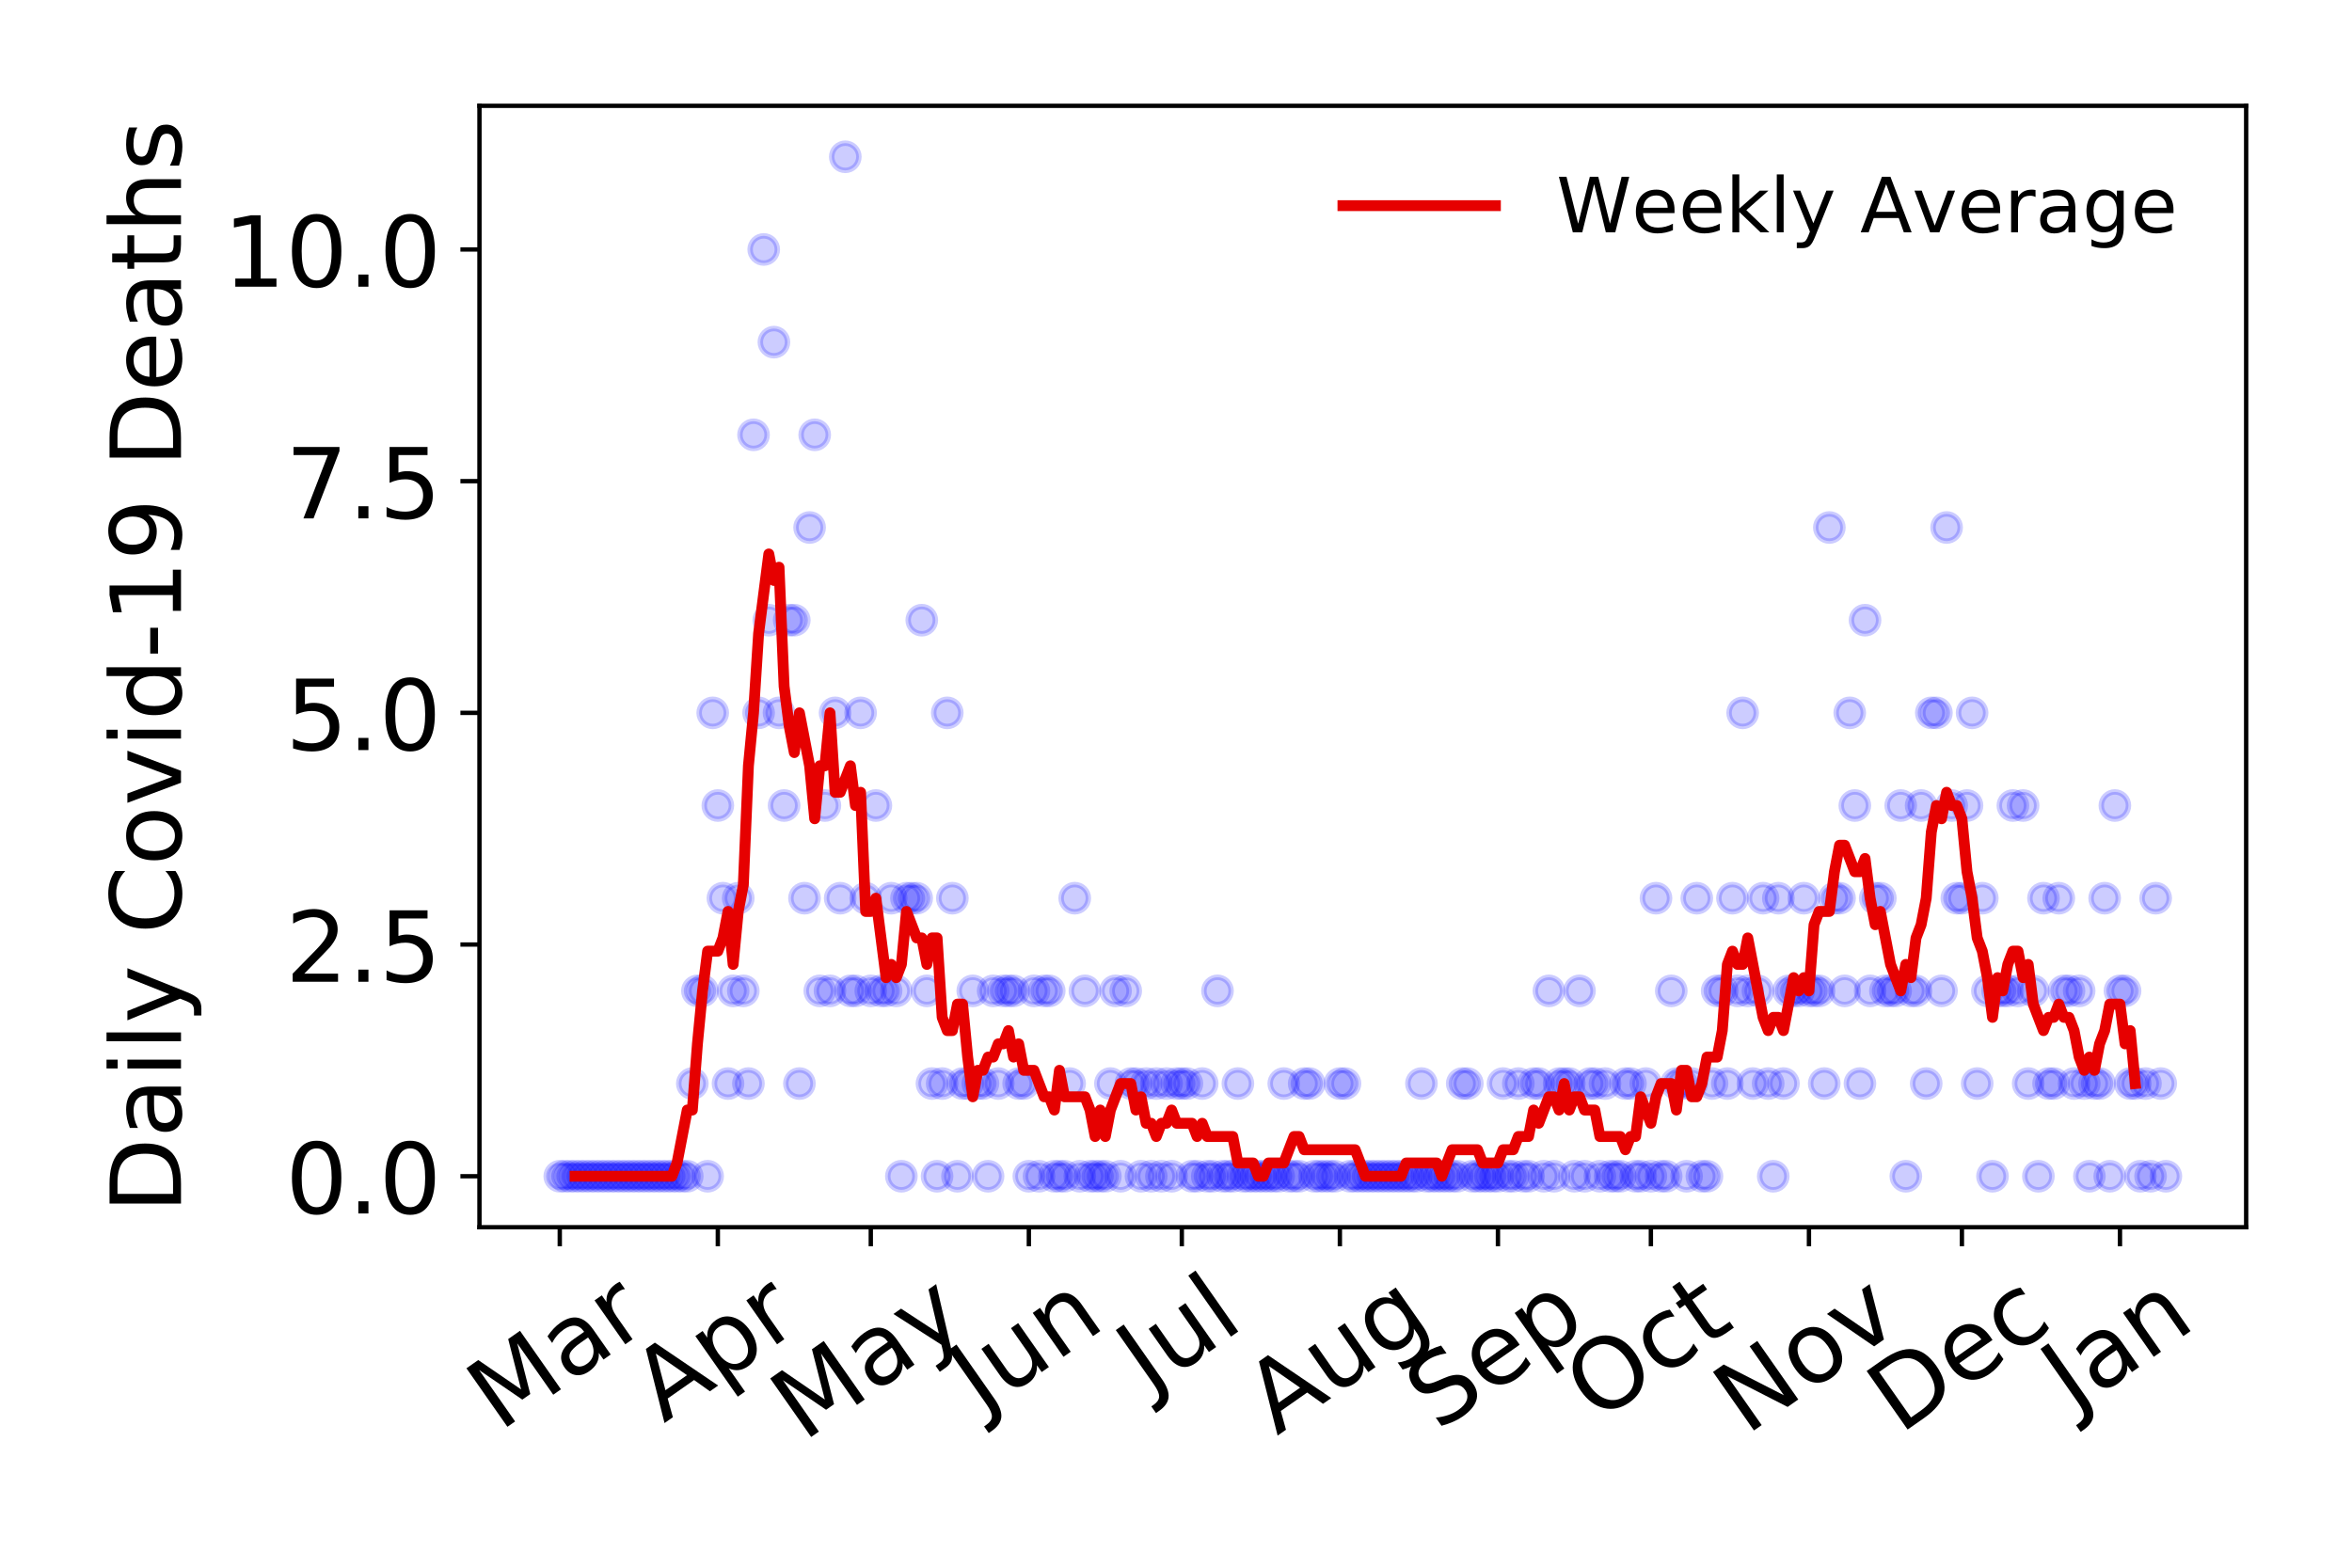 <?xml version="1.0" encoding="utf-8" standalone="no"?>
<!DOCTYPE svg PUBLIC "-//W3C//DTD SVG 1.1//EN"
  "http://www.w3.org/Graphics/SVG/1.1/DTD/svg11.dtd">
<!-- Created with matplotlib (https://matplotlib.org/) -->
<svg height="288pt" version="1.1" viewBox="0 0 432 288" width="432pt" xmlns="http://www.w3.org/2000/svg" xmlns:xlink="http://www.w3.org/1999/xlink">
 <defs>
  <style type="text/css">
*{stroke-linecap:butt;stroke-linejoin:round;}
  </style>
 </defs>
 <g id="figure_1">
  <g id="patch_1">
   <path d="M 0 288 
L 432 288 
L 432 0 
L 0 0 
z
" style="fill:#ffffff;"/>
  </g>
  <g id="axes_1">
   <g id="patch_2">
    <path d="M 88.065 225.45 
L 412.56 225.45 
L 412.56 19.44 
L 88.065 19.44 
z
" style="fill:#ffffff;"/>
   </g>
   <g id="matplotlib.axis_1">
    <g id="xtick_1">
     <g id="line2d_1">
      <defs>
       <path d="M 0 0 
L 0 3.5 
" id="m691bf56a21" style="stroke:#000000;stroke-width:0.8;"/>
      </defs>
      <g>
       <use style="stroke:#000000;stroke-width:0.8;" x="102.815" xlink:href="#m691bf56a21" y="225.45"/>
      </g>
     </g>
     <g id="text_1">
      <!-- Mar -->
      <defs>
       <path d="M 9.812 72.906 
L 24.516 72.906 
L 43.109 23.297 
L 61.812 72.906 
L 76.516 72.906 
L 76.516 0 
L 66.891 0 
L 66.891 64.016 
L 48.094 14.016 
L 38.188 14.016 
L 19.391 64.016 
L 19.391 0 
L 9.812 0 
z
" id="DejaVuSans-77"/>
       <path d="M 34.281 27.484 
Q 23.391 27.484 19.188 25 
Q 14.984 22.516 14.984 16.5 
Q 14.984 11.719 18.141 8.906 
Q 21.297 6.109 26.703 6.109 
Q 34.188 6.109 38.703 11.406 
Q 43.219 16.703 43.219 25.484 
L 43.219 27.484 
z
M 52.203 31.203 
L 52.203 0 
L 43.219 0 
L 43.219 8.297 
Q 40.141 3.328 35.547 0.953 
Q 30.953 -1.422 24.312 -1.422 
Q 15.922 -1.422 10.953 3.297 
Q 6 8.016 6 15.922 
Q 6 25.141 12.172 29.828 
Q 18.359 34.516 30.609 34.516 
L 43.219 34.516 
L 43.219 35.406 
Q 43.219 41.609 39.141 45 
Q 35.062 48.391 27.688 48.391 
Q 23 48.391 18.547 47.266 
Q 14.109 46.141 10.016 43.891 
L 10.016 52.203 
Q 14.938 54.109 19.578 55.047 
Q 24.219 56 28.609 56 
Q 40.484 56 46.344 49.844 
Q 52.203 43.703 52.203 31.203 
z
" id="DejaVuSans-97"/>
       <path d="M 41.109 46.297 
Q 39.594 47.172 37.812 47.578 
Q 36.031 48 33.891 48 
Q 26.266 48 22.188 43.047 
Q 18.109 38.094 18.109 28.812 
L 18.109 0 
L 9.078 0 
L 9.078 54.688 
L 18.109 54.688 
L 18.109 46.188 
Q 20.953 51.172 25.484 53.578 
Q 30.031 56 36.531 56 
Q 37.453 56 38.578 55.875 
Q 39.703 55.766 41.062 55.516 
z
" id="DejaVuSans-114"/>
      </defs>
      <g transform="translate(91.754 263.132)rotate(-35)scale(0.18 -0.18)">
       <use xlink:href="#DejaVuSans-77"/>
       <use x="86.279" xlink:href="#DejaVuSans-97"/>
       <use x="147.559" xlink:href="#DejaVuSans-114"/>
      </g>
     </g>
    </g>
    <g id="xtick_2">
     <g id="line2d_2">
      <g>
       <use style="stroke:#000000;stroke-width:0.8;" x="131.846" xlink:href="#m691bf56a21" y="225.45"/>
      </g>
     </g>
     <g id="text_2">
      <!-- Apr -->
      <defs>
       <path d="M 34.188 63.188 
L 20.797 26.906 
L 47.609 26.906 
z
M 28.609 72.906 
L 39.797 72.906 
L 67.578 0 
L 57.328 0 
L 50.688 18.703 
L 17.828 18.703 
L 11.188 0 
L 0.781 0 
z
" id="DejaVuSans-65"/>
       <path d="M 18.109 8.203 
L 18.109 -20.797 
L 9.078 -20.797 
L 9.078 54.688 
L 18.109 54.688 
L 18.109 46.391 
Q 20.953 51.266 25.266 53.625 
Q 29.594 56 35.594 56 
Q 45.562 56 51.781 48.094 
Q 58.016 40.188 58.016 27.297 
Q 58.016 14.406 51.781 6.484 
Q 45.562 -1.422 35.594 -1.422 
Q 29.594 -1.422 25.266 0.953 
Q 20.953 3.328 18.109 8.203 
z
M 48.688 27.297 
Q 48.688 37.203 44.609 42.844 
Q 40.531 48.484 33.406 48.484 
Q 26.266 48.484 22.188 42.844 
Q 18.109 37.203 18.109 27.297 
Q 18.109 17.391 22.188 11.75 
Q 26.266 6.109 33.406 6.109 
Q 40.531 6.109 44.609 11.75 
Q 48.688 17.391 48.688 27.297 
z
" id="DejaVuSans-112"/>
      </defs>
      <g transform="translate(121.941 261.514)rotate(-35)scale(0.18 -0.18)">
       <use xlink:href="#DejaVuSans-65"/>
       <use x="68.408" xlink:href="#DejaVuSans-112"/>
       <use x="131.885" xlink:href="#DejaVuSans-114"/>
      </g>
     </g>
    </g>
    <g id="xtick_3">
     <g id="line2d_3">
      <g>
       <use style="stroke:#000000;stroke-width:0.8;" x="159.941" xlink:href="#m691bf56a21" y="225.45"/>
      </g>
     </g>
     <g id="text_3">
      <!-- May -->
      <defs>
       <path d="M 32.172 -5.078 
Q 28.375 -14.844 24.75 -17.812 
Q 21.141 -20.797 15.094 -20.797 
L 7.906 -20.797 
L 7.906 -13.281 
L 13.188 -13.281 
Q 16.891 -13.281 18.938 -11.516 
Q 21 -9.766 23.484 -3.219 
L 25.094 0.875 
L 2.984 54.688 
L 12.5 54.688 
L 29.594 11.922 
L 46.688 54.688 
L 56.203 54.688 
z
" id="DejaVuSans-121"/>
      </defs>
      <g transform="translate(147.547 264.999)rotate(-35)scale(0.18 -0.18)">
       <use xlink:href="#DejaVuSans-77"/>
       <use x="86.279" xlink:href="#DejaVuSans-97"/>
       <use x="147.559" xlink:href="#DejaVuSans-121"/>
      </g>
     </g>
    </g>
    <g id="xtick_4">
     <g id="line2d_4">
      <g>
       <use style="stroke:#000000;stroke-width:0.8;" x="188.972" xlink:href="#m691bf56a21" y="225.45"/>
      </g>
     </g>
     <g id="text_4">
      <!-- Jun -->
      <defs>
       <path d="M 9.812 72.906 
L 19.672 72.906 
L 19.672 5.078 
Q 19.672 -8.109 14.672 -14.062 
Q 9.672 -20.016 -1.422 -20.016 
L -5.172 -20.016 
L -5.172 -11.719 
L -2.094 -11.719 
Q 4.438 -11.719 7.125 -8.047 
Q 9.812 -4.391 9.812 5.078 
z
" id="DejaVuSans-74"/>
       <path d="M 8.5 21.578 
L 8.5 54.688 
L 17.484 54.688 
L 17.484 21.922 
Q 17.484 14.156 20.5 10.266 
Q 23.531 6.391 29.594 6.391 
Q 36.859 6.391 41.078 11.031 
Q 45.312 15.672 45.312 23.688 
L 45.312 54.688 
L 54.297 54.688 
L 54.297 0 
L 45.312 0 
L 45.312 8.406 
Q 42.047 3.422 37.719 1 
Q 33.406 -1.422 27.688 -1.422 
Q 18.266 -1.422 13.375 4.438 
Q 8.5 10.297 8.5 21.578 
z
M 31.109 56 
z
" id="DejaVuSans-117"/>
       <path d="M 54.891 33.016 
L 54.891 0 
L 45.906 0 
L 45.906 32.719 
Q 45.906 40.484 42.875 44.328 
Q 39.844 48.188 33.797 48.188 
Q 26.516 48.188 22.312 43.547 
Q 18.109 38.922 18.109 30.906 
L 18.109 0 
L 9.078 0 
L 9.078 54.688 
L 18.109 54.688 
L 18.109 46.188 
Q 21.344 51.125 25.703 53.562 
Q 30.078 56 35.797 56 
Q 45.219 56 50.047 50.172 
Q 54.891 44.344 54.891 33.016 
z
" id="DejaVuSans-110"/>
      </defs>
      <g transform="translate(180.302 259.785)rotate(-35)scale(0.18 -0.18)">
       <use xlink:href="#DejaVuSans-74"/>
       <use x="29.492" xlink:href="#DejaVuSans-117"/>
       <use x="92.871" xlink:href="#DejaVuSans-110"/>
      </g>
     </g>
    </g>
    <g id="xtick_5">
     <g id="line2d_5">
      <g>
       <use style="stroke:#000000;stroke-width:0.8;" x="217.067" xlink:href="#m691bf56a21" y="225.45"/>
      </g>
     </g>
     <g id="text_5">
      <!-- Jul -->
      <defs>
       <path d="M 9.422 75.984 
L 18.406 75.984 
L 18.406 0 
L 9.422 0 
z
" id="DejaVuSans-108"/>
      </defs>
      <g transform="translate(211.021 256.11)rotate(-35)scale(0.18 -0.18)">
       <use xlink:href="#DejaVuSans-74"/>
       <use x="29.492" xlink:href="#DejaVuSans-117"/>
       <use x="92.871" xlink:href="#DejaVuSans-108"/>
      </g>
     </g>
    </g>
    <g id="xtick_6">
     <g id="line2d_6">
      <g>
       <use style="stroke:#000000;stroke-width:0.8;" x="246.098" xlink:href="#m691bf56a21" y="225.45"/>
      </g>
     </g>
     <g id="text_6">
      <!-- Aug -->
      <defs>
       <path d="M 45.406 27.984 
Q 45.406 37.75 41.375 43.109 
Q 37.359 48.484 30.078 48.484 
Q 22.859 48.484 18.828 43.109 
Q 14.797 37.75 14.797 27.984 
Q 14.797 18.266 18.828 12.891 
Q 22.859 7.516 30.078 7.516 
Q 37.359 7.516 41.375 12.891 
Q 45.406 18.266 45.406 27.984 
z
M 54.391 6.781 
Q 54.391 -7.172 48.188 -13.984 
Q 42 -20.797 29.203 -20.797 
Q 24.469 -20.797 20.266 -20.094 
Q 16.062 -19.391 12.109 -17.922 
L 12.109 -9.188 
Q 16.062 -11.328 19.922 -12.344 
Q 23.781 -13.375 27.781 -13.375 
Q 36.625 -13.375 41.016 -8.766 
Q 45.406 -4.156 45.406 5.172 
L 45.406 9.625 
Q 42.625 4.781 38.281 2.391 
Q 33.938 0 27.875 0 
Q 17.828 0 11.672 7.656 
Q 5.516 15.328 5.516 27.984 
Q 5.516 40.672 11.672 48.328 
Q 17.828 56 27.875 56 
Q 33.938 56 38.281 53.609 
Q 42.625 51.219 45.406 46.391 
L 45.406 54.688 
L 54.391 54.688 
z
" id="DejaVuSans-103"/>
      </defs>
      <g transform="translate(234.551 263.813)rotate(-35)scale(0.18 -0.18)">
       <use xlink:href="#DejaVuSans-65"/>
       <use x="68.408" xlink:href="#DejaVuSans-117"/>
       <use x="131.787" xlink:href="#DejaVuSans-103"/>
      </g>
     </g>
    </g>
    <g id="xtick_7">
     <g id="line2d_7">
      <g>
       <use style="stroke:#000000;stroke-width:0.8;" x="275.13" xlink:href="#m691bf56a21" y="225.45"/>
      </g>
     </g>
     <g id="text_7">
      <!-- Sep -->
      <defs>
       <path d="M 53.516 70.516 
L 53.516 60.891 
Q 47.906 63.578 42.922 64.891 
Q 37.938 66.219 33.297 66.219 
Q 25.25 66.219 20.875 63.094 
Q 16.5 59.969 16.5 54.203 
Q 16.5 49.359 19.406 46.891 
Q 22.312 44.438 30.422 42.922 
L 36.375 41.703 
Q 47.406 39.594 52.656 34.297 
Q 57.906 29 57.906 20.125 
Q 57.906 9.516 50.797 4.047 
Q 43.703 -1.422 29.984 -1.422 
Q 24.812 -1.422 18.969 -0.25 
Q 13.141 0.922 6.891 3.219 
L 6.891 13.375 
Q 12.891 10.016 18.656 8.297 
Q 24.422 6.594 29.984 6.594 
Q 38.422 6.594 43.016 9.906 
Q 47.609 13.234 47.609 19.391 
Q 47.609 24.75 44.312 27.781 
Q 41.016 30.812 33.5 32.328 
L 27.484 33.5 
Q 16.453 35.688 11.516 40.375 
Q 6.594 45.062 6.594 53.422 
Q 6.594 63.094 13.406 68.656 
Q 20.219 74.219 32.172 74.219 
Q 37.312 74.219 42.625 73.281 
Q 47.953 72.359 53.516 70.516 
z
" id="DejaVuSans-83"/>
       <path d="M 56.203 29.594 
L 56.203 25.203 
L 14.891 25.203 
Q 15.484 15.922 20.484 11.062 
Q 25.484 6.203 34.422 6.203 
Q 39.594 6.203 44.453 7.469 
Q 49.312 8.734 54.109 11.281 
L 54.109 2.781 
Q 49.266 0.734 44.188 -0.344 
Q 39.109 -1.422 33.891 -1.422 
Q 20.797 -1.422 13.156 6.188 
Q 5.516 13.812 5.516 26.812 
Q 5.516 40.234 12.766 48.109 
Q 20.016 56 32.328 56 
Q 43.359 56 49.781 48.891 
Q 56.203 41.797 56.203 29.594 
z
M 47.219 32.234 
Q 47.125 39.594 43.094 43.984 
Q 39.062 48.391 32.422 48.391 
Q 24.906 48.391 20.391 44.141 
Q 15.875 39.891 15.188 32.172 
z
" id="DejaVuSans-101"/>
      </defs>
      <g transform="translate(264.082 263.115)rotate(-35)scale(0.18 -0.18)">
       <use xlink:href="#DejaVuSans-83"/>
       <use x="63.477" xlink:href="#DejaVuSans-101"/>
       <use x="125" xlink:href="#DejaVuSans-112"/>
      </g>
     </g>
    </g>
    <g id="xtick_8">
     <g id="line2d_8">
      <g>
       <use style="stroke:#000000;stroke-width:0.8;" x="303.224" xlink:href="#m691bf56a21" y="225.45"/>
      </g>
     </g>
     <g id="text_8">
      <!-- Oct -->
      <defs>
       <path d="M 39.406 66.219 
Q 28.656 66.219 22.328 58.203 
Q 16.016 50.203 16.016 36.375 
Q 16.016 22.609 22.328 14.594 
Q 28.656 6.594 39.406 6.594 
Q 50.141 6.594 56.422 14.594 
Q 62.703 22.609 62.703 36.375 
Q 62.703 50.203 56.422 58.203 
Q 50.141 66.219 39.406 66.219 
z
M 39.406 74.219 
Q 54.734 74.219 63.906 63.938 
Q 73.094 53.656 73.094 36.375 
Q 73.094 19.141 63.906 8.859 
Q 54.734 -1.422 39.406 -1.422 
Q 24.031 -1.422 14.812 8.828 
Q 5.609 19.094 5.609 36.375 
Q 5.609 53.656 14.812 63.938 
Q 24.031 74.219 39.406 74.219 
z
" id="DejaVuSans-79"/>
       <path d="M 48.781 52.594 
L 48.781 44.188 
Q 44.969 46.297 41.141 47.344 
Q 37.312 48.391 33.406 48.391 
Q 24.656 48.391 19.812 42.844 
Q 14.984 37.312 14.984 27.297 
Q 14.984 17.281 19.812 11.734 
Q 24.656 6.203 33.406 6.203 
Q 37.312 6.203 41.141 7.25 
Q 44.969 8.297 48.781 10.406 
L 48.781 2.094 
Q 45.016 0.344 40.984 -0.531 
Q 36.969 -1.422 32.422 -1.422 
Q 20.062 -1.422 12.781 6.344 
Q 5.516 14.109 5.516 27.297 
Q 5.516 40.672 12.859 48.328 
Q 20.219 56 33.016 56 
Q 37.156 56 41.109 55.141 
Q 45.062 54.297 48.781 52.594 
z
" id="DejaVuSans-99"/>
       <path d="M 18.312 70.219 
L 18.312 54.688 
L 36.812 54.688 
L 36.812 47.703 
L 18.312 47.703 
L 18.312 18.016 
Q 18.312 11.328 20.141 9.422 
Q 21.969 7.516 27.594 7.516 
L 36.812 7.516 
L 36.812 0 
L 27.594 0 
Q 17.188 0 13.234 3.875 
Q 9.281 7.766 9.281 18.016 
L 9.281 47.703 
L 2.688 47.703 
L 2.688 54.688 
L 9.281 54.688 
L 9.281 70.219 
z
" id="DejaVuSans-116"/>
      </defs>
      <g transform="translate(293.326 261.505)rotate(-35)scale(0.18 -0.18)">
       <use xlink:href="#DejaVuSans-79"/>
       <use x="78.711" xlink:href="#DejaVuSans-99"/>
       <use x="133.691" xlink:href="#DejaVuSans-116"/>
      </g>
     </g>
    </g>
    <g id="xtick_9">
     <g id="line2d_9">
      <g>
       <use style="stroke:#000000;stroke-width:0.8;" x="332.256" xlink:href="#m691bf56a21" y="225.45"/>
      </g>
     </g>
     <g id="text_9">
      <!-- Nov -->
      <defs>
       <path d="M 9.812 72.906 
L 23.094 72.906 
L 55.422 11.922 
L 55.422 72.906 
L 64.984 72.906 
L 64.984 0 
L 51.703 0 
L 19.391 60.984 
L 19.391 0 
L 9.812 0 
z
" id="DejaVuSans-78"/>
       <path d="M 30.609 48.391 
Q 23.391 48.391 19.188 42.75 
Q 14.984 37.109 14.984 27.297 
Q 14.984 17.484 19.156 11.844 
Q 23.344 6.203 30.609 6.203 
Q 37.797 6.203 41.984 11.859 
Q 46.188 17.531 46.188 27.297 
Q 46.188 37.016 41.984 42.703 
Q 37.797 48.391 30.609 48.391 
z
M 30.609 56 
Q 42.328 56 49.016 48.375 
Q 55.719 40.766 55.719 27.297 
Q 55.719 13.875 49.016 6.219 
Q 42.328 -1.422 30.609 -1.422 
Q 18.844 -1.422 12.172 6.219 
Q 5.516 13.875 5.516 27.297 
Q 5.516 40.766 12.172 48.375 
Q 18.844 56 30.609 56 
z
" id="DejaVuSans-111"/>
       <path d="M 2.984 54.688 
L 12.5 54.688 
L 29.594 8.797 
L 46.688 54.688 
L 56.203 54.688 
L 35.688 0 
L 23.484 0 
z
" id="DejaVuSans-118"/>
      </defs>
      <g transform="translate(320.715 263.805)rotate(-35)scale(0.18 -0.18)">
       <use xlink:href="#DejaVuSans-78"/>
       <use x="74.805" xlink:href="#DejaVuSans-111"/>
       <use x="135.986" xlink:href="#DejaVuSans-118"/>
      </g>
     </g>
    </g>
    <g id="xtick_10">
     <g id="line2d_10">
      <g>
       <use style="stroke:#000000;stroke-width:0.8;" x="360.35" xlink:href="#m691bf56a21" y="225.45"/>
      </g>
     </g>
     <g id="text_10">
      <!-- Dec -->
      <defs>
       <path d="M 19.672 64.797 
L 19.672 8.109 
L 31.594 8.109 
Q 46.688 8.109 53.688 14.938 
Q 60.688 21.781 60.688 36.531 
Q 60.688 51.172 53.688 57.984 
Q 46.688 64.797 31.594 64.797 
z
M 9.812 72.906 
L 30.078 72.906 
Q 51.266 72.906 61.172 64.094 
Q 71.094 55.281 71.094 36.531 
Q 71.094 17.672 61.125 8.828 
Q 51.172 0 30.078 0 
L 9.812 0 
z
" id="DejaVuSans-68"/>
      </defs>
      <g transform="translate(348.933 263.633)rotate(-35)scale(0.18 -0.18)">
       <use xlink:href="#DejaVuSans-68"/>
       <use x="77.002" xlink:href="#DejaVuSans-101"/>
       <use x="138.525" xlink:href="#DejaVuSans-99"/>
      </g>
     </g>
    </g>
    <g id="xtick_11">
     <g id="line2d_11">
      <g>
       <use style="stroke:#000000;stroke-width:0.8;" x="389.382" xlink:href="#m691bf56a21" y="225.45"/>
      </g>
     </g>
     <g id="text_11">
      <!-- Jan -->
      <g transform="translate(380.866 259.569)rotate(-35)scale(0.18 -0.18)">
       <use xlink:href="#DejaVuSans-74"/>
       <use x="29.492" xlink:href="#DejaVuSans-97"/>
       <use x="90.771" xlink:href="#DejaVuSans-110"/>
      </g>
     </g>
    </g>
   </g>
   <g id="matplotlib.axis_2">
    <g id="ytick_1">
     <g id="line2d_12">
      <defs>
       <path d="M 0 0 
L -3.5 0 
" id="mf5cce09b27" style="stroke:#000000;stroke-width:0.8;"/>
      </defs>
      <g>
       <use style="stroke:#000000;stroke-width:0.8;" x="88.065" xlink:href="#mf5cce09b27" y="216.085"/>
      </g>
     </g>
     <g id="text_12">
      <!-- 0.0 -->
      <defs>
       <path d="M 31.781 66.406 
Q 24.172 66.406 20.328 58.906 
Q 16.5 51.422 16.5 36.375 
Q 16.5 21.391 20.328 13.891 
Q 24.172 6.391 31.781 6.391 
Q 39.453 6.391 43.281 13.891 
Q 47.125 21.391 47.125 36.375 
Q 47.125 51.422 43.281 58.906 
Q 39.453 66.406 31.781 66.406 
z
M 31.781 74.219 
Q 44.047 74.219 50.516 64.516 
Q 56.984 54.828 56.984 36.375 
Q 56.984 17.969 50.516 8.266 
Q 44.047 -1.422 31.781 -1.422 
Q 19.531 -1.422 13.062 8.266 
Q 6.594 17.969 6.594 36.375 
Q 6.594 54.828 13.062 64.516 
Q 19.531 74.219 31.781 74.219 
z
" id="DejaVuSans-48"/>
       <path d="M 10.688 12.406 
L 21 12.406 
L 21 0 
L 10.688 0 
z
" id="DejaVuSans-46"/>
      </defs>
      <g transform="translate(52.439 222.924)scale(0.18 -0.18)">
       <use xlink:href="#DejaVuSans-48"/>
       <use x="63.623" xlink:href="#DejaVuSans-46"/>
       <use x="95.41" xlink:href="#DejaVuSans-48"/>
      </g>
     </g>
    </g>
    <g id="ytick_2">
     <g id="line2d_13">
      <g>
       <use style="stroke:#000000;stroke-width:0.8;" x="88.065" xlink:href="#mf5cce09b27" y="173.522"/>
      </g>
     </g>
     <g id="text_13">
      <!-- 2.5 -->
      <defs>
       <path d="M 19.188 8.297 
L 53.609 8.297 
L 53.609 0 
L 7.328 0 
L 7.328 8.297 
Q 12.938 14.109 22.625 23.891 
Q 32.328 33.688 34.812 36.531 
Q 39.547 41.844 41.422 45.531 
Q 43.312 49.219 43.312 52.781 
Q 43.312 58.594 39.234 62.25 
Q 35.156 65.922 28.609 65.922 
Q 23.969 65.922 18.812 64.312 
Q 13.672 62.703 7.812 59.422 
L 7.812 69.391 
Q 13.766 71.781 18.938 73 
Q 24.125 74.219 28.422 74.219 
Q 39.75 74.219 46.484 68.547 
Q 53.219 62.891 53.219 53.422 
Q 53.219 48.922 51.531 44.891 
Q 49.859 40.875 45.406 35.406 
Q 44.188 33.984 37.641 27.219 
Q 31.109 20.453 19.188 8.297 
z
" id="DejaVuSans-50"/>
       <path d="M 10.797 72.906 
L 49.516 72.906 
L 49.516 64.594 
L 19.828 64.594 
L 19.828 46.734 
Q 21.969 47.469 24.109 47.828 
Q 26.266 48.188 28.422 48.188 
Q 40.625 48.188 47.75 41.5 
Q 54.891 34.812 54.891 23.391 
Q 54.891 11.625 47.562 5.094 
Q 40.234 -1.422 26.906 -1.422 
Q 22.312 -1.422 17.547 -0.641 
Q 12.797 0.141 7.719 1.703 
L 7.719 11.625 
Q 12.109 9.234 16.797 8.062 
Q 21.484 6.891 26.703 6.891 
Q 35.156 6.891 40.078 11.328 
Q 45.016 15.766 45.016 23.391 
Q 45.016 31 40.078 35.438 
Q 35.156 39.891 26.703 39.891 
Q 22.75 39.891 18.812 39.016 
Q 14.891 38.141 10.797 36.281 
z
" id="DejaVuSans-53"/>
      </defs>
      <g transform="translate(52.439 180.36)scale(0.18 -0.18)">
       <use xlink:href="#DejaVuSans-50"/>
       <use x="63.623" xlink:href="#DejaVuSans-46"/>
       <use x="95.41" xlink:href="#DejaVuSans-53"/>
      </g>
     </g>
    </g>
    <g id="ytick_3">
     <g id="line2d_14">
      <g>
       <use style="stroke:#000000;stroke-width:0.8;" x="88.065" xlink:href="#mf5cce09b27" y="130.958"/>
      </g>
     </g>
     <g id="text_14">
      <!-- 5.0 -->
      <g transform="translate(52.439 137.796)scale(0.18 -0.18)">
       <use xlink:href="#DejaVuSans-53"/>
       <use x="63.623" xlink:href="#DejaVuSans-46"/>
       <use x="95.41" xlink:href="#DejaVuSans-48"/>
      </g>
     </g>
    </g>
    <g id="ytick_4">
     <g id="line2d_15">
      <g>
       <use style="stroke:#000000;stroke-width:0.8;" x="88.065" xlink:href="#mf5cce09b27" y="88.394"/>
      </g>
     </g>
     <g id="text_15">
      <!-- 7.5 -->
      <defs>
       <path d="M 8.203 72.906 
L 55.078 72.906 
L 55.078 68.703 
L 28.609 0 
L 18.312 0 
L 43.219 64.594 
L 8.203 64.594 
z
" id="DejaVuSans-55"/>
      </defs>
      <g transform="translate(52.439 95.232)scale(0.18 -0.18)">
       <use xlink:href="#DejaVuSans-55"/>
       <use x="63.623" xlink:href="#DejaVuSans-46"/>
       <use x="95.41" xlink:href="#DejaVuSans-53"/>
      </g>
     </g>
    </g>
    <g id="ytick_5">
     <g id="line2d_16">
      <g>
       <use style="stroke:#000000;stroke-width:0.8;" x="88.065" xlink:href="#mf5cce09b27" y="45.83"/>
      </g>
     </g>
     <g id="text_16">
      <!-- 10.0 -->
      <defs>
       <path d="M 12.406 8.297 
L 28.516 8.297 
L 28.516 63.922 
L 10.984 60.406 
L 10.984 69.391 
L 28.422 72.906 
L 38.281 72.906 
L 38.281 8.297 
L 54.391 8.297 
L 54.391 0 
L 12.406 0 
z
" id="DejaVuSans-49"/>
      </defs>
      <g transform="translate(40.987 52.668)scale(0.18 -0.18)">
       <use xlink:href="#DejaVuSans-49"/>
       <use x="63.623" xlink:href="#DejaVuSans-48"/>
       <use x="127.246" xlink:href="#DejaVuSans-46"/>
       <use x="159.033" xlink:href="#DejaVuSans-48"/>
      </g>
     </g>
    </g>
    <g id="text_17">
     <!-- Daily Covid-19 Deaths -->
     <defs>
      <path d="M 9.422 54.688 
L 18.406 54.688 
L 18.406 0 
L 9.422 0 
z
M 9.422 75.984 
L 18.406 75.984 
L 18.406 64.594 
L 9.422 64.594 
z
" id="DejaVuSans-105"/>
      <path id="DejaVuSans-32"/>
      <path d="M 64.406 67.281 
L 64.406 56.891 
Q 59.422 61.531 53.781 63.812 
Q 48.141 66.109 41.797 66.109 
Q 29.297 66.109 22.656 58.469 
Q 16.016 50.828 16.016 36.375 
Q 16.016 21.969 22.656 14.328 
Q 29.297 6.688 41.797 6.688 
Q 48.141 6.688 53.781 8.984 
Q 59.422 11.281 64.406 15.922 
L 64.406 5.609 
Q 59.234 2.094 53.438 0.328 
Q 47.656 -1.422 41.219 -1.422 
Q 24.656 -1.422 15.125 8.703 
Q 5.609 18.844 5.609 36.375 
Q 5.609 53.953 15.125 64.078 
Q 24.656 74.219 41.219 74.219 
Q 47.75 74.219 53.531 72.484 
Q 59.328 70.75 64.406 67.281 
z
" id="DejaVuSans-67"/>
      <path d="M 45.406 46.391 
L 45.406 75.984 
L 54.391 75.984 
L 54.391 0 
L 45.406 0 
L 45.406 8.203 
Q 42.578 3.328 38.25 0.953 
Q 33.938 -1.422 27.875 -1.422 
Q 17.969 -1.422 11.734 6.484 
Q 5.516 14.406 5.516 27.297 
Q 5.516 40.188 11.734 48.094 
Q 17.969 56 27.875 56 
Q 33.938 56 38.25 53.625 
Q 42.578 51.266 45.406 46.391 
z
M 14.797 27.297 
Q 14.797 17.391 18.875 11.75 
Q 22.953 6.109 30.078 6.109 
Q 37.203 6.109 41.297 11.75 
Q 45.406 17.391 45.406 27.297 
Q 45.406 37.203 41.297 42.844 
Q 37.203 48.484 30.078 48.484 
Q 22.953 48.484 18.875 42.844 
Q 14.797 37.203 14.797 27.297 
z
" id="DejaVuSans-100"/>
      <path d="M 4.891 31.391 
L 31.203 31.391 
L 31.203 23.391 
L 4.891 23.391 
z
" id="DejaVuSans-45"/>
      <path d="M 10.984 1.516 
L 10.984 10.5 
Q 14.703 8.734 18.5 7.812 
Q 22.312 6.891 25.984 6.891 
Q 35.75 6.891 40.891 13.453 
Q 46.047 20.016 46.781 33.406 
Q 43.953 29.203 39.594 26.953 
Q 35.25 24.703 29.984 24.703 
Q 19.047 24.703 12.672 31.312 
Q 6.297 37.938 6.297 49.422 
Q 6.297 60.641 12.938 67.422 
Q 19.578 74.219 30.609 74.219 
Q 43.266 74.219 49.922 64.516 
Q 56.594 54.828 56.594 36.375 
Q 56.594 19.141 48.406 8.859 
Q 40.234 -1.422 26.422 -1.422 
Q 22.703 -1.422 18.891 -0.688 
Q 15.094 0.047 10.984 1.516 
z
M 30.609 32.422 
Q 37.25 32.422 41.125 36.953 
Q 45.016 41.5 45.016 49.422 
Q 45.016 57.281 41.125 61.844 
Q 37.25 66.406 30.609 66.406 
Q 23.969 66.406 20.094 61.844 
Q 16.219 57.281 16.219 49.422 
Q 16.219 41.5 20.094 36.953 
Q 23.969 32.422 30.609 32.422 
z
" id="DejaVuSans-57"/>
      <path d="M 54.891 33.016 
L 54.891 0 
L 45.906 0 
L 45.906 32.719 
Q 45.906 40.484 42.875 44.328 
Q 39.844 48.188 33.797 48.188 
Q 26.516 48.188 22.312 43.547 
Q 18.109 38.922 18.109 30.906 
L 18.109 0 
L 9.078 0 
L 9.078 75.984 
L 18.109 75.984 
L 18.109 46.188 
Q 21.344 51.125 25.703 53.562 
Q 30.078 56 35.797 56 
Q 45.219 56 50.047 50.172 
Q 54.891 44.344 54.891 33.016 
z
" id="DejaVuSans-104"/>
      <path d="M 44.281 53.078 
L 44.281 44.578 
Q 40.484 46.531 36.375 47.5 
Q 32.281 48.484 27.875 48.484 
Q 21.188 48.484 17.844 46.438 
Q 14.5 44.391 14.5 40.281 
Q 14.5 37.156 16.891 35.375 
Q 19.281 33.594 26.516 31.984 
L 29.594 31.297 
Q 39.156 29.25 43.188 25.516 
Q 47.219 21.781 47.219 15.094 
Q 47.219 7.469 41.188 3.016 
Q 35.156 -1.422 24.609 -1.422 
Q 20.219 -1.422 15.453 -0.562 
Q 10.688 0.297 5.422 2 
L 5.422 11.281 
Q 10.406 8.688 15.234 7.391 
Q 20.062 6.109 24.812 6.109 
Q 31.156 6.109 34.562 8.281 
Q 37.984 10.453 37.984 14.406 
Q 37.984 18.062 35.516 20.016 
Q 33.062 21.969 24.703 23.781 
L 21.578 24.516 
Q 13.234 26.266 9.516 29.906 
Q 5.812 33.547 5.812 39.891 
Q 5.812 47.609 11.281 51.797 
Q 16.75 56 26.812 56 
Q 31.781 56 36.172 55.266 
Q 40.578 54.547 44.281 53.078 
z
" id="DejaVuSans-115"/>
     </defs>
     <g transform="translate(33.243 222.874)rotate(-90)scale(0.18 -0.18)">
      <use xlink:href="#DejaVuSans-68"/>
      <use x="77.002" xlink:href="#DejaVuSans-97"/>
      <use x="138.281" xlink:href="#DejaVuSans-105"/>
      <use x="166.064" xlink:href="#DejaVuSans-108"/>
      <use x="193.848" xlink:href="#DejaVuSans-121"/>
      <use x="253.027" xlink:href="#DejaVuSans-32"/>
      <use x="284.814" xlink:href="#DejaVuSans-67"/>
      <use x="354.639" xlink:href="#DejaVuSans-111"/>
      <use x="415.82" xlink:href="#DejaVuSans-118"/>
      <use x="475" xlink:href="#DejaVuSans-105"/>
      <use x="502.783" xlink:href="#DejaVuSans-100"/>
      <use x="566.26" xlink:href="#DejaVuSans-45"/>
      <use x="602.344" xlink:href="#DejaVuSans-49"/>
      <use x="665.967" xlink:href="#DejaVuSans-57"/>
      <use x="729.59" xlink:href="#DejaVuSans-32"/>
      <use x="761.377" xlink:href="#DejaVuSans-68"/>
      <use x="838.379" xlink:href="#DejaVuSans-101"/>
      <use x="899.902" xlink:href="#DejaVuSans-97"/>
      <use x="961.182" xlink:href="#DejaVuSans-116"/>
      <use x="1000.391" xlink:href="#DejaVuSans-104"/>
      <use x="1063.77" xlink:href="#DejaVuSans-115"/>
     </g>
    </g>
   </g>
   <g id="line2d_17">
    <defs>
     <path d="M 0 2.5 
C 0.663 2.5 1.299 2.237 1.768 1.768 
C 2.237 1.299 2.5 0.663 2.5 0 
C 2.5 -0.663 2.237 -1.299 1.768 -1.768 
C 1.299 -2.237 0.663 -2.5 0 -2.5 
C -0.663 -2.5 -1.299 -2.237 -1.768 -1.768 
C -2.237 -1.299 -2.5 -0.663 -2.5 0 
C -2.5 0.663 -2.237 1.299 -1.768 1.768 
C -1.299 2.237 -0.663 2.5 0 2.5 
z
" id="m8ea1c69d02" style="stroke:#0000ff;stroke-opacity:0.2;"/>
    </defs>
    <g clip-path="url(#p289ecb878f)">
     <use style="fill:#0000ff;fill-opacity:0.2;stroke:#0000ff;stroke-opacity:0.2;" x="102.815" xlink:href="#m8ea1c69d02" y="216.085"/>
     <use style="fill:#0000ff;fill-opacity:0.2;stroke:#0000ff;stroke-opacity:0.2;" x="103.751" xlink:href="#m8ea1c69d02" y="216.085"/>
     <use style="fill:#0000ff;fill-opacity:0.2;stroke:#0000ff;stroke-opacity:0.2;" x="104.688" xlink:href="#m8ea1c69d02" y="216.085"/>
     <use style="fill:#0000ff;fill-opacity:0.2;stroke:#0000ff;stroke-opacity:0.2;" x="105.624" xlink:href="#m8ea1c69d02" y="216.085"/>
     <use style="fill:#0000ff;fill-opacity:0.2;stroke:#0000ff;stroke-opacity:0.2;" x="106.561" xlink:href="#m8ea1c69d02" y="216.085"/>
     <use style="fill:#0000ff;fill-opacity:0.2;stroke:#0000ff;stroke-opacity:0.2;" x="107.497" xlink:href="#m8ea1c69d02" y="216.085"/>
     <use style="fill:#0000ff;fill-opacity:0.2;stroke:#0000ff;stroke-opacity:0.2;" x="108.434" xlink:href="#m8ea1c69d02" y="216.085"/>
     <use style="fill:#0000ff;fill-opacity:0.2;stroke:#0000ff;stroke-opacity:0.2;" x="109.37" xlink:href="#m8ea1c69d02" y="216.085"/>
     <use style="fill:#0000ff;fill-opacity:0.2;stroke:#0000ff;stroke-opacity:0.2;" x="110.307" xlink:href="#m8ea1c69d02" y="216.085"/>
     <use style="fill:#0000ff;fill-opacity:0.2;stroke:#0000ff;stroke-opacity:0.2;" x="111.243" xlink:href="#m8ea1c69d02" y="216.085"/>
     <use style="fill:#0000ff;fill-opacity:0.2;stroke:#0000ff;stroke-opacity:0.2;" x="112.18" xlink:href="#m8ea1c69d02" y="216.085"/>
     <use style="fill:#0000ff;fill-opacity:0.2;stroke:#0000ff;stroke-opacity:0.2;" x="113.116" xlink:href="#m8ea1c69d02" y="216.085"/>
     <use style="fill:#0000ff;fill-opacity:0.2;stroke:#0000ff;stroke-opacity:0.2;" x="114.053" xlink:href="#m8ea1c69d02" y="216.085"/>
     <use style="fill:#0000ff;fill-opacity:0.2;stroke:#0000ff;stroke-opacity:0.2;" x="114.989" xlink:href="#m8ea1c69d02" y="216.085"/>
     <use style="fill:#0000ff;fill-opacity:0.2;stroke:#0000ff;stroke-opacity:0.2;" x="115.926" xlink:href="#m8ea1c69d02" y="216.085"/>
     <use style="fill:#0000ff;fill-opacity:0.2;stroke:#0000ff;stroke-opacity:0.2;" x="116.862" xlink:href="#m8ea1c69d02" y="216.085"/>
     <use style="fill:#0000ff;fill-opacity:0.2;stroke:#0000ff;stroke-opacity:0.2;" x="117.799" xlink:href="#m8ea1c69d02" y="216.085"/>
     <use style="fill:#0000ff;fill-opacity:0.2;stroke:#0000ff;stroke-opacity:0.2;" x="118.735" xlink:href="#m8ea1c69d02" y="216.085"/>
     <use style="fill:#0000ff;fill-opacity:0.2;stroke:#0000ff;stroke-opacity:0.2;" x="119.672" xlink:href="#m8ea1c69d02" y="216.085"/>
     <use style="fill:#0000ff;fill-opacity:0.2;stroke:#0000ff;stroke-opacity:0.2;" x="120.608" xlink:href="#m8ea1c69d02" y="216.085"/>
     <use style="fill:#0000ff;fill-opacity:0.2;stroke:#0000ff;stroke-opacity:0.2;" x="121.545" xlink:href="#m8ea1c69d02" y="216.085"/>
     <use style="fill:#0000ff;fill-opacity:0.2;stroke:#0000ff;stroke-opacity:0.2;" x="122.481" xlink:href="#m8ea1c69d02" y="216.085"/>
     <use style="fill:#0000ff;fill-opacity:0.2;stroke:#0000ff;stroke-opacity:0.2;" x="123.418" xlink:href="#m8ea1c69d02" y="216.085"/>
     <use style="fill:#0000ff;fill-opacity:0.2;stroke:#0000ff;stroke-opacity:0.2;" x="124.354" xlink:href="#m8ea1c69d02" y="216.085"/>
     <use style="fill:#0000ff;fill-opacity:0.2;stroke:#0000ff;stroke-opacity:0.2;" x="125.291" xlink:href="#m8ea1c69d02" y="216.085"/>
     <use style="fill:#0000ff;fill-opacity:0.2;stroke:#0000ff;stroke-opacity:0.2;" x="126.227" xlink:href="#m8ea1c69d02" y="216.085"/>
     <use style="fill:#0000ff;fill-opacity:0.2;stroke:#0000ff;stroke-opacity:0.2;" x="127.164" xlink:href="#m8ea1c69d02" y="199.06"/>
     <use style="fill:#0000ff;fill-opacity:0.2;stroke:#0000ff;stroke-opacity:0.2;" x="128.1" xlink:href="#m8ea1c69d02" y="182.034"/>
     <use style="fill:#0000ff;fill-opacity:0.2;stroke:#0000ff;stroke-opacity:0.2;" x="129.037" xlink:href="#m8ea1c69d02" y="182.034"/>
     <use style="fill:#0000ff;fill-opacity:0.2;stroke:#0000ff;stroke-opacity:0.2;" x="129.973" xlink:href="#m8ea1c69d02" y="216.085"/>
     <use style="fill:#0000ff;fill-opacity:0.2;stroke:#0000ff;stroke-opacity:0.2;" x="130.91" xlink:href="#m8ea1c69d02" y="130.958"/>
     <use style="fill:#0000ff;fill-opacity:0.2;stroke:#0000ff;stroke-opacity:0.2;" x="131.846" xlink:href="#m8ea1c69d02" y="147.983"/>
     <use style="fill:#0000ff;fill-opacity:0.2;stroke:#0000ff;stroke-opacity:0.2;" x="132.783" xlink:href="#m8ea1c69d02" y="165.009"/>
     <use style="fill:#0000ff;fill-opacity:0.2;stroke:#0000ff;stroke-opacity:0.2;" x="133.719" xlink:href="#m8ea1c69d02" y="199.06"/>
     <use style="fill:#0000ff;fill-opacity:0.2;stroke:#0000ff;stroke-opacity:0.2;" x="134.656" xlink:href="#m8ea1c69d02" y="182.034"/>
     <use style="fill:#0000ff;fill-opacity:0.2;stroke:#0000ff;stroke-opacity:0.2;" x="135.592" xlink:href="#m8ea1c69d02" y="165.009"/>
     <use style="fill:#0000ff;fill-opacity:0.2;stroke:#0000ff;stroke-opacity:0.2;" x="136.529" xlink:href="#m8ea1c69d02" y="182.034"/>
     <use style="fill:#0000ff;fill-opacity:0.2;stroke:#0000ff;stroke-opacity:0.2;" x="137.465" xlink:href="#m8ea1c69d02" y="199.06"/>
     <use style="fill:#0000ff;fill-opacity:0.2;stroke:#0000ff;stroke-opacity:0.2;" x="138.402" xlink:href="#m8ea1c69d02" y="79.881"/>
     <use style="fill:#0000ff;fill-opacity:0.2;stroke:#0000ff;stroke-opacity:0.2;" x="139.338" xlink:href="#m8ea1c69d02" y="130.958"/>
     <use style="fill:#0000ff;fill-opacity:0.2;stroke:#0000ff;stroke-opacity:0.2;" x="140.275" xlink:href="#m8ea1c69d02" y="45.83"/>
     <use style="fill:#0000ff;fill-opacity:0.2;stroke:#0000ff;stroke-opacity:0.2;" x="141.211" xlink:href="#m8ea1c69d02" y="113.932"/>
     <use style="fill:#0000ff;fill-opacity:0.2;stroke:#0000ff;stroke-opacity:0.2;" x="142.148" xlink:href="#m8ea1c69d02" y="62.855"/>
     <use style="fill:#0000ff;fill-opacity:0.2;stroke:#0000ff;stroke-opacity:0.2;" x="143.084" xlink:href="#m8ea1c69d02" y="130.958"/>
     <use style="fill:#0000ff;fill-opacity:0.2;stroke:#0000ff;stroke-opacity:0.2;" x="144.02" xlink:href="#m8ea1c69d02" y="147.983"/>
     <use style="fill:#0000ff;fill-opacity:0.2;stroke:#0000ff;stroke-opacity:0.2;" x="144.957" xlink:href="#m8ea1c69d02" y="113.932"/>
     <use style="fill:#0000ff;fill-opacity:0.2;stroke:#0000ff;stroke-opacity:0.2;" x="145.893" xlink:href="#m8ea1c69d02" y="113.932"/>
     <use style="fill:#0000ff;fill-opacity:0.2;stroke:#0000ff;stroke-opacity:0.2;" x="146.83" xlink:href="#m8ea1c69d02" y="199.06"/>
     <use style="fill:#0000ff;fill-opacity:0.2;stroke:#0000ff;stroke-opacity:0.2;" x="147.766" xlink:href="#m8ea1c69d02" y="165.009"/>
     <use style="fill:#0000ff;fill-opacity:0.2;stroke:#0000ff;stroke-opacity:0.2;" x="148.703" xlink:href="#m8ea1c69d02" y="96.906"/>
     <use style="fill:#0000ff;fill-opacity:0.2;stroke:#0000ff;stroke-opacity:0.2;" x="149.639" xlink:href="#m8ea1c69d02" y="79.881"/>
     <use style="fill:#0000ff;fill-opacity:0.2;stroke:#0000ff;stroke-opacity:0.2;" x="150.576" xlink:href="#m8ea1c69d02" y="182.034"/>
     <use style="fill:#0000ff;fill-opacity:0.2;stroke:#0000ff;stroke-opacity:0.2;" x="151.512" xlink:href="#m8ea1c69d02" y="147.983"/>
     <use style="fill:#0000ff;fill-opacity:0.2;stroke:#0000ff;stroke-opacity:0.2;" x="152.449" xlink:href="#m8ea1c69d02" y="182.034"/>
     <use style="fill:#0000ff;fill-opacity:0.2;stroke:#0000ff;stroke-opacity:0.2;" x="153.385" xlink:href="#m8ea1c69d02" y="130.958"/>
     <use style="fill:#0000ff;fill-opacity:0.2;stroke:#0000ff;stroke-opacity:0.2;" x="154.322" xlink:href="#m8ea1c69d02" y="165.009"/>
     <use style="fill:#0000ff;fill-opacity:0.2;stroke:#0000ff;stroke-opacity:0.2;" x="155.258" xlink:href="#m8ea1c69d02" y="28.804"/>
     <use style="fill:#0000ff;fill-opacity:0.2;stroke:#0000ff;stroke-opacity:0.2;" x="156.195" xlink:href="#m8ea1c69d02" y="182.034"/>
     <use style="fill:#0000ff;fill-opacity:0.2;stroke:#0000ff;stroke-opacity:0.2;" x="157.131" xlink:href="#m8ea1c69d02" y="182.034"/>
     <use style="fill:#0000ff;fill-opacity:0.2;stroke:#0000ff;stroke-opacity:0.2;" x="158.068" xlink:href="#m8ea1c69d02" y="130.958"/>
     <use style="fill:#0000ff;fill-opacity:0.2;stroke:#0000ff;stroke-opacity:0.2;" x="159.004" xlink:href="#m8ea1c69d02" y="165.009"/>
     <use style="fill:#0000ff;fill-opacity:0.2;stroke:#0000ff;stroke-opacity:0.2;" x="159.941" xlink:href="#m8ea1c69d02" y="182.034"/>
     <use style="fill:#0000ff;fill-opacity:0.2;stroke:#0000ff;stroke-opacity:0.2;" x="160.877" xlink:href="#m8ea1c69d02" y="147.983"/>
     <use style="fill:#0000ff;fill-opacity:0.2;stroke:#0000ff;stroke-opacity:0.2;" x="161.814" xlink:href="#m8ea1c69d02" y="182.034"/>
     <use style="fill:#0000ff;fill-opacity:0.2;stroke:#0000ff;stroke-opacity:0.2;" x="162.75" xlink:href="#m8ea1c69d02" y="182.034"/>
     <use style="fill:#0000ff;fill-opacity:0.2;stroke:#0000ff;stroke-opacity:0.2;" x="163.687" xlink:href="#m8ea1c69d02" y="165.009"/>
     <use style="fill:#0000ff;fill-opacity:0.2;stroke:#0000ff;stroke-opacity:0.2;" x="164.623" xlink:href="#m8ea1c69d02" y="182.034"/>
     <use style="fill:#0000ff;fill-opacity:0.2;stroke:#0000ff;stroke-opacity:0.2;" x="165.56" xlink:href="#m8ea1c69d02" y="216.085"/>
     <use style="fill:#0000ff;fill-opacity:0.2;stroke:#0000ff;stroke-opacity:0.2;" x="166.496" xlink:href="#m8ea1c69d02" y="165.009"/>
     <use style="fill:#0000ff;fill-opacity:0.2;stroke:#0000ff;stroke-opacity:0.2;" x="167.433" xlink:href="#m8ea1c69d02" y="165.009"/>
     <use style="fill:#0000ff;fill-opacity:0.2;stroke:#0000ff;stroke-opacity:0.2;" x="168.369" xlink:href="#m8ea1c69d02" y="165.009"/>
     <use style="fill:#0000ff;fill-opacity:0.2;stroke:#0000ff;stroke-opacity:0.2;" x="169.306" xlink:href="#m8ea1c69d02" y="113.932"/>
     <use style="fill:#0000ff;fill-opacity:0.2;stroke:#0000ff;stroke-opacity:0.2;" x="170.242" xlink:href="#m8ea1c69d02" y="182.034"/>
     <use style="fill:#0000ff;fill-opacity:0.2;stroke:#0000ff;stroke-opacity:0.2;" x="171.179" xlink:href="#m8ea1c69d02" y="199.06"/>
     <use style="fill:#0000ff;fill-opacity:0.2;stroke:#0000ff;stroke-opacity:0.2;" x="172.115" xlink:href="#m8ea1c69d02" y="216.085"/>
     <use style="fill:#0000ff;fill-opacity:0.2;stroke:#0000ff;stroke-opacity:0.2;" x="173.052" xlink:href="#m8ea1c69d02" y="199.06"/>
     <use style="fill:#0000ff;fill-opacity:0.2;stroke:#0000ff;stroke-opacity:0.2;" x="173.988" xlink:href="#m8ea1c69d02" y="130.958"/>
     <use style="fill:#0000ff;fill-opacity:0.2;stroke:#0000ff;stroke-opacity:0.2;" x="174.925" xlink:href="#m8ea1c69d02" y="165.009"/>
     <use style="fill:#0000ff;fill-opacity:0.2;stroke:#0000ff;stroke-opacity:0.2;" x="175.861" xlink:href="#m8ea1c69d02" y="216.085"/>
     <use style="fill:#0000ff;fill-opacity:0.2;stroke:#0000ff;stroke-opacity:0.2;" x="176.798" xlink:href="#m8ea1c69d02" y="199.06"/>
     <use style="fill:#0000ff;fill-opacity:0.2;stroke:#0000ff;stroke-opacity:0.2;" x="177.734" xlink:href="#m8ea1c69d02" y="199.06"/>
     <use style="fill:#0000ff;fill-opacity:0.2;stroke:#0000ff;stroke-opacity:0.2;" x="178.671" xlink:href="#m8ea1c69d02" y="182.034"/>
     <use style="fill:#0000ff;fill-opacity:0.2;stroke:#0000ff;stroke-opacity:0.2;" x="179.607" xlink:href="#m8ea1c69d02" y="199.06"/>
     <use style="fill:#0000ff;fill-opacity:0.2;stroke:#0000ff;stroke-opacity:0.2;" x="180.544" xlink:href="#m8ea1c69d02" y="199.06"/>
     <use style="fill:#0000ff;fill-opacity:0.2;stroke:#0000ff;stroke-opacity:0.2;" x="181.48" xlink:href="#m8ea1c69d02" y="216.085"/>
     <use style="fill:#0000ff;fill-opacity:0.2;stroke:#0000ff;stroke-opacity:0.2;" x="182.417" xlink:href="#m8ea1c69d02" y="182.034"/>
     <use style="fill:#0000ff;fill-opacity:0.2;stroke:#0000ff;stroke-opacity:0.2;" x="183.353" xlink:href="#m8ea1c69d02" y="199.06"/>
     <use style="fill:#0000ff;fill-opacity:0.2;stroke:#0000ff;stroke-opacity:0.2;" x="184.29" xlink:href="#m8ea1c69d02" y="182.034"/>
     <use style="fill:#0000ff;fill-opacity:0.2;stroke:#0000ff;stroke-opacity:0.2;" x="185.226" xlink:href="#m8ea1c69d02" y="182.034"/>
     <use style="fill:#0000ff;fill-opacity:0.2;stroke:#0000ff;stroke-opacity:0.2;" x="186.163" xlink:href="#m8ea1c69d02" y="182.034"/>
     <use style="fill:#0000ff;fill-opacity:0.2;stroke:#0000ff;stroke-opacity:0.2;" x="187.099" xlink:href="#m8ea1c69d02" y="199.06"/>
     <use style="fill:#0000ff;fill-opacity:0.2;stroke:#0000ff;stroke-opacity:0.2;" x="188.036" xlink:href="#m8ea1c69d02" y="199.06"/>
     <use style="fill:#0000ff;fill-opacity:0.2;stroke:#0000ff;stroke-opacity:0.2;" x="188.972" xlink:href="#m8ea1c69d02" y="216.085"/>
     <use style="fill:#0000ff;fill-opacity:0.2;stroke:#0000ff;stroke-opacity:0.2;" x="189.909" xlink:href="#m8ea1c69d02" y="182.034"/>
     <use style="fill:#0000ff;fill-opacity:0.2;stroke:#0000ff;stroke-opacity:0.2;" x="190.845" xlink:href="#m8ea1c69d02" y="216.085"/>
     <use style="fill:#0000ff;fill-opacity:0.2;stroke:#0000ff;stroke-opacity:0.2;" x="191.782" xlink:href="#m8ea1c69d02" y="182.034"/>
     <use style="fill:#0000ff;fill-opacity:0.2;stroke:#0000ff;stroke-opacity:0.2;" x="192.718" xlink:href="#m8ea1c69d02" y="182.034"/>
     <use style="fill:#0000ff;fill-opacity:0.2;stroke:#0000ff;stroke-opacity:0.2;" x="193.655" xlink:href="#m8ea1c69d02" y="216.085"/>
     <use style="fill:#0000ff;fill-opacity:0.2;stroke:#0000ff;stroke-opacity:0.2;" x="194.591" xlink:href="#m8ea1c69d02" y="216.085"/>
     <use style="fill:#0000ff;fill-opacity:0.2;stroke:#0000ff;stroke-opacity:0.2;" x="195.528" xlink:href="#m8ea1c69d02" y="216.085"/>
     <use style="fill:#0000ff;fill-opacity:0.2;stroke:#0000ff;stroke-opacity:0.2;" x="196.464" xlink:href="#m8ea1c69d02" y="199.06"/>
     <use style="fill:#0000ff;fill-opacity:0.2;stroke:#0000ff;stroke-opacity:0.2;" x="197.401" xlink:href="#m8ea1c69d02" y="165.009"/>
     <use style="fill:#0000ff;fill-opacity:0.2;stroke:#0000ff;stroke-opacity:0.2;" x="198.337" xlink:href="#m8ea1c69d02" y="216.085"/>
     <use style="fill:#0000ff;fill-opacity:0.2;stroke:#0000ff;stroke-opacity:0.2;" x="199.274" xlink:href="#m8ea1c69d02" y="182.034"/>
     <use style="fill:#0000ff;fill-opacity:0.2;stroke:#0000ff;stroke-opacity:0.2;" x="200.21" xlink:href="#m8ea1c69d02" y="216.085"/>
     <use style="fill:#0000ff;fill-opacity:0.2;stroke:#0000ff;stroke-opacity:0.2;" x="201.147" xlink:href="#m8ea1c69d02" y="216.085"/>
     <use style="fill:#0000ff;fill-opacity:0.2;stroke:#0000ff;stroke-opacity:0.2;" x="202.083" xlink:href="#m8ea1c69d02" y="216.085"/>
     <use style="fill:#0000ff;fill-opacity:0.2;stroke:#0000ff;stroke-opacity:0.2;" x="203.02" xlink:href="#m8ea1c69d02" y="216.085"/>
     <use style="fill:#0000ff;fill-opacity:0.2;stroke:#0000ff;stroke-opacity:0.2;" x="203.956" xlink:href="#m8ea1c69d02" y="199.06"/>
     <use style="fill:#0000ff;fill-opacity:0.2;stroke:#0000ff;stroke-opacity:0.2;" x="204.893" xlink:href="#m8ea1c69d02" y="182.034"/>
     <use style="fill:#0000ff;fill-opacity:0.2;stroke:#0000ff;stroke-opacity:0.2;" x="205.829" xlink:href="#m8ea1c69d02" y="216.085"/>
     <use style="fill:#0000ff;fill-opacity:0.2;stroke:#0000ff;stroke-opacity:0.2;" x="206.766" xlink:href="#m8ea1c69d02" y="182.034"/>
     <use style="fill:#0000ff;fill-opacity:0.2;stroke:#0000ff;stroke-opacity:0.2;" x="207.702" xlink:href="#m8ea1c69d02" y="199.06"/>
     <use style="fill:#0000ff;fill-opacity:0.2;stroke:#0000ff;stroke-opacity:0.2;" x="208.639" xlink:href="#m8ea1c69d02" y="199.06"/>
     <use style="fill:#0000ff;fill-opacity:0.2;stroke:#0000ff;stroke-opacity:0.2;" x="209.575" xlink:href="#m8ea1c69d02" y="216.085"/>
     <use style="fill:#0000ff;fill-opacity:0.2;stroke:#0000ff;stroke-opacity:0.2;" x="210.512" xlink:href="#m8ea1c69d02" y="199.06"/>
     <use style="fill:#0000ff;fill-opacity:0.2;stroke:#0000ff;stroke-opacity:0.2;" x="211.448" xlink:href="#m8ea1c69d02" y="216.085"/>
     <use style="fill:#0000ff;fill-opacity:0.2;stroke:#0000ff;stroke-opacity:0.2;" x="212.385" xlink:href="#m8ea1c69d02" y="199.06"/>
     <use style="fill:#0000ff;fill-opacity:0.2;stroke:#0000ff;stroke-opacity:0.2;" x="213.321" xlink:href="#m8ea1c69d02" y="216.085"/>
     <use style="fill:#0000ff;fill-opacity:0.2;stroke:#0000ff;stroke-opacity:0.2;" x="214.257" xlink:href="#m8ea1c69d02" y="199.06"/>
     <use style="fill:#0000ff;fill-opacity:0.2;stroke:#0000ff;stroke-opacity:0.2;" x="215.194" xlink:href="#m8ea1c69d02" y="216.085"/>
     <use style="fill:#0000ff;fill-opacity:0.2;stroke:#0000ff;stroke-opacity:0.2;" x="216.13" xlink:href="#m8ea1c69d02" y="199.06"/>
     <use style="fill:#0000ff;fill-opacity:0.2;stroke:#0000ff;stroke-opacity:0.2;" x="217.067" xlink:href="#m8ea1c69d02" y="199.06"/>
     <use style="fill:#0000ff;fill-opacity:0.2;stroke:#0000ff;stroke-opacity:0.2;" x="218.003" xlink:href="#m8ea1c69d02" y="199.06"/>
     <use style="fill:#0000ff;fill-opacity:0.2;stroke:#0000ff;stroke-opacity:0.2;" x="218.94" xlink:href="#m8ea1c69d02" y="216.085"/>
     <use style="fill:#0000ff;fill-opacity:0.2;stroke:#0000ff;stroke-opacity:0.2;" x="219.876" xlink:href="#m8ea1c69d02" y="216.085"/>
     <use style="fill:#0000ff;fill-opacity:0.2;stroke:#0000ff;stroke-opacity:0.2;" x="220.813" xlink:href="#m8ea1c69d02" y="199.06"/>
     <use style="fill:#0000ff;fill-opacity:0.2;stroke:#0000ff;stroke-opacity:0.2;" x="221.749" xlink:href="#m8ea1c69d02" y="216.085"/>
     <use style="fill:#0000ff;fill-opacity:0.2;stroke:#0000ff;stroke-opacity:0.2;" x="222.686" xlink:href="#m8ea1c69d02" y="216.085"/>
     <use style="fill:#0000ff;fill-opacity:0.2;stroke:#0000ff;stroke-opacity:0.2;" x="223.622" xlink:href="#m8ea1c69d02" y="182.034"/>
     <use style="fill:#0000ff;fill-opacity:0.2;stroke:#0000ff;stroke-opacity:0.2;" x="224.559" xlink:href="#m8ea1c69d02" y="216.085"/>
     <use style="fill:#0000ff;fill-opacity:0.2;stroke:#0000ff;stroke-opacity:0.2;" x="225.495" xlink:href="#m8ea1c69d02" y="216.085"/>
     <use style="fill:#0000ff;fill-opacity:0.2;stroke:#0000ff;stroke-opacity:0.2;" x="226.432" xlink:href="#m8ea1c69d02" y="216.085"/>
     <use style="fill:#0000ff;fill-opacity:0.2;stroke:#0000ff;stroke-opacity:0.2;" x="227.368" xlink:href="#m8ea1c69d02" y="199.06"/>
     <use style="fill:#0000ff;fill-opacity:0.2;stroke:#0000ff;stroke-opacity:0.2;" x="228.305" xlink:href="#m8ea1c69d02" y="216.085"/>
     <use style="fill:#0000ff;fill-opacity:0.2;stroke:#0000ff;stroke-opacity:0.2;" x="229.241" xlink:href="#m8ea1c69d02" y="216.085"/>
     <use style="fill:#0000ff;fill-opacity:0.2;stroke:#0000ff;stroke-opacity:0.2;" x="230.178" xlink:href="#m8ea1c69d02" y="216.085"/>
     <use style="fill:#0000ff;fill-opacity:0.2;stroke:#0000ff;stroke-opacity:0.2;" x="231.114" xlink:href="#m8ea1c69d02" y="216.085"/>
     <use style="fill:#0000ff;fill-opacity:0.2;stroke:#0000ff;stroke-opacity:0.2;" x="232.051" xlink:href="#m8ea1c69d02" y="216.085"/>
     <use style="fill:#0000ff;fill-opacity:0.2;stroke:#0000ff;stroke-opacity:0.2;" x="232.987" xlink:href="#m8ea1c69d02" y="216.085"/>
     <use style="fill:#0000ff;fill-opacity:0.2;stroke:#0000ff;stroke-opacity:0.2;" x="233.924" xlink:href="#m8ea1c69d02" y="216.085"/>
     <use style="fill:#0000ff;fill-opacity:0.2;stroke:#0000ff;stroke-opacity:0.2;" x="234.86" xlink:href="#m8ea1c69d02" y="216.085"/>
     <use style="fill:#0000ff;fill-opacity:0.2;stroke:#0000ff;stroke-opacity:0.2;" x="235.797" xlink:href="#m8ea1c69d02" y="199.06"/>
     <use style="fill:#0000ff;fill-opacity:0.2;stroke:#0000ff;stroke-opacity:0.2;" x="236.733" xlink:href="#m8ea1c69d02" y="216.085"/>
     <use style="fill:#0000ff;fill-opacity:0.2;stroke:#0000ff;stroke-opacity:0.2;" x="237.67" xlink:href="#m8ea1c69d02" y="216.085"/>
     <use style="fill:#0000ff;fill-opacity:0.2;stroke:#0000ff;stroke-opacity:0.2;" x="238.606" xlink:href="#m8ea1c69d02" y="216.085"/>
     <use style="fill:#0000ff;fill-opacity:0.2;stroke:#0000ff;stroke-opacity:0.2;" x="239.543" xlink:href="#m8ea1c69d02" y="199.06"/>
     <use style="fill:#0000ff;fill-opacity:0.2;stroke:#0000ff;stroke-opacity:0.2;" x="240.479" xlink:href="#m8ea1c69d02" y="199.06"/>
     <use style="fill:#0000ff;fill-opacity:0.2;stroke:#0000ff;stroke-opacity:0.2;" x="241.416" xlink:href="#m8ea1c69d02" y="216.085"/>
     <use style="fill:#0000ff;fill-opacity:0.2;stroke:#0000ff;stroke-opacity:0.2;" x="242.352" xlink:href="#m8ea1c69d02" y="216.085"/>
     <use style="fill:#0000ff;fill-opacity:0.2;stroke:#0000ff;stroke-opacity:0.2;" x="243.289" xlink:href="#m8ea1c69d02" y="216.085"/>
     <use style="fill:#0000ff;fill-opacity:0.2;stroke:#0000ff;stroke-opacity:0.2;" x="244.225" xlink:href="#m8ea1c69d02" y="216.085"/>
     <use style="fill:#0000ff;fill-opacity:0.2;stroke:#0000ff;stroke-opacity:0.2;" x="245.162" xlink:href="#m8ea1c69d02" y="216.085"/>
     <use style="fill:#0000ff;fill-opacity:0.2;stroke:#0000ff;stroke-opacity:0.2;" x="246.098" xlink:href="#m8ea1c69d02" y="199.06"/>
     <use style="fill:#0000ff;fill-opacity:0.2;stroke:#0000ff;stroke-opacity:0.2;" x="247.035" xlink:href="#m8ea1c69d02" y="199.06"/>
     <use style="fill:#0000ff;fill-opacity:0.2;stroke:#0000ff;stroke-opacity:0.2;" x="247.971" xlink:href="#m8ea1c69d02" y="216.085"/>
     <use style="fill:#0000ff;fill-opacity:0.2;stroke:#0000ff;stroke-opacity:0.2;" x="248.908" xlink:href="#m8ea1c69d02" y="216.085"/>
     <use style="fill:#0000ff;fill-opacity:0.2;stroke:#0000ff;stroke-opacity:0.2;" x="249.844" xlink:href="#m8ea1c69d02" y="216.085"/>
     <use style="fill:#0000ff;fill-opacity:0.2;stroke:#0000ff;stroke-opacity:0.2;" x="250.781" xlink:href="#m8ea1c69d02" y="216.085"/>
     <use style="fill:#0000ff;fill-opacity:0.2;stroke:#0000ff;stroke-opacity:0.2;" x="251.717" xlink:href="#m8ea1c69d02" y="216.085"/>
     <use style="fill:#0000ff;fill-opacity:0.2;stroke:#0000ff;stroke-opacity:0.2;" x="252.654" xlink:href="#m8ea1c69d02" y="216.085"/>
     <use style="fill:#0000ff;fill-opacity:0.2;stroke:#0000ff;stroke-opacity:0.2;" x="253.59" xlink:href="#m8ea1c69d02" y="216.085"/>
     <use style="fill:#0000ff;fill-opacity:0.2;stroke:#0000ff;stroke-opacity:0.2;" x="254.527" xlink:href="#m8ea1c69d02" y="216.085"/>
     <use style="fill:#0000ff;fill-opacity:0.2;stroke:#0000ff;stroke-opacity:0.2;" x="255.463" xlink:href="#m8ea1c69d02" y="216.085"/>
     <use style="fill:#0000ff;fill-opacity:0.2;stroke:#0000ff;stroke-opacity:0.2;" x="256.4" xlink:href="#m8ea1c69d02" y="216.085"/>
     <use style="fill:#0000ff;fill-opacity:0.2;stroke:#0000ff;stroke-opacity:0.2;" x="257.336" xlink:href="#m8ea1c69d02" y="216.085"/>
     <use style="fill:#0000ff;fill-opacity:0.2;stroke:#0000ff;stroke-opacity:0.2;" x="258.273" xlink:href="#m8ea1c69d02" y="216.085"/>
     <use style="fill:#0000ff;fill-opacity:0.2;stroke:#0000ff;stroke-opacity:0.2;" x="259.209" xlink:href="#m8ea1c69d02" y="216.085"/>
     <use style="fill:#0000ff;fill-opacity:0.2;stroke:#0000ff;stroke-opacity:0.2;" x="260.146" xlink:href="#m8ea1c69d02" y="216.085"/>
     <use style="fill:#0000ff;fill-opacity:0.2;stroke:#0000ff;stroke-opacity:0.2;" x="261.082" xlink:href="#m8ea1c69d02" y="199.06"/>
     <use style="fill:#0000ff;fill-opacity:0.2;stroke:#0000ff;stroke-opacity:0.2;" x="262.019" xlink:href="#m8ea1c69d02" y="216.085"/>
     <use style="fill:#0000ff;fill-opacity:0.2;stroke:#0000ff;stroke-opacity:0.2;" x="262.955" xlink:href="#m8ea1c69d02" y="216.085"/>
     <use style="fill:#0000ff;fill-opacity:0.2;stroke:#0000ff;stroke-opacity:0.2;" x="263.892" xlink:href="#m8ea1c69d02" y="216.085"/>
     <use style="fill:#0000ff;fill-opacity:0.2;stroke:#0000ff;stroke-opacity:0.2;" x="264.828" xlink:href="#m8ea1c69d02" y="216.085"/>
     <use style="fill:#0000ff;fill-opacity:0.2;stroke:#0000ff;stroke-opacity:0.2;" x="265.765" xlink:href="#m8ea1c69d02" y="216.085"/>
     <use style="fill:#0000ff;fill-opacity:0.2;stroke:#0000ff;stroke-opacity:0.2;" x="266.701" xlink:href="#m8ea1c69d02" y="216.085"/>
     <use style="fill:#0000ff;fill-opacity:0.2;stroke:#0000ff;stroke-opacity:0.2;" x="267.638" xlink:href="#m8ea1c69d02" y="216.085"/>
     <use style="fill:#0000ff;fill-opacity:0.2;stroke:#0000ff;stroke-opacity:0.2;" x="268.574" xlink:href="#m8ea1c69d02" y="199.06"/>
     <use style="fill:#0000ff;fill-opacity:0.2;stroke:#0000ff;stroke-opacity:0.2;" x="269.511" xlink:href="#m8ea1c69d02" y="199.06"/>
     <use style="fill:#0000ff;fill-opacity:0.2;stroke:#0000ff;stroke-opacity:0.2;" x="270.447" xlink:href="#m8ea1c69d02" y="216.085"/>
     <use style="fill:#0000ff;fill-opacity:0.2;stroke:#0000ff;stroke-opacity:0.2;" x="271.384" xlink:href="#m8ea1c69d02" y="216.085"/>
     <use style="fill:#0000ff;fill-opacity:0.2;stroke:#0000ff;stroke-opacity:0.2;" x="272.32" xlink:href="#m8ea1c69d02" y="216.085"/>
     <use style="fill:#0000ff;fill-opacity:0.2;stroke:#0000ff;stroke-opacity:0.2;" x="273.257" xlink:href="#m8ea1c69d02" y="216.085"/>
     <use style="fill:#0000ff;fill-opacity:0.2;stroke:#0000ff;stroke-opacity:0.2;" x="274.193" xlink:href="#m8ea1c69d02" y="216.085"/>
     <use style="fill:#0000ff;fill-opacity:0.2;stroke:#0000ff;stroke-opacity:0.2;" x="275.13" xlink:href="#m8ea1c69d02" y="216.085"/>
     <use style="fill:#0000ff;fill-opacity:0.2;stroke:#0000ff;stroke-opacity:0.2;" x="276.066" xlink:href="#m8ea1c69d02" y="199.06"/>
     <use style="fill:#0000ff;fill-opacity:0.2;stroke:#0000ff;stroke-opacity:0.2;" x="277.003" xlink:href="#m8ea1c69d02" y="216.085"/>
     <use style="fill:#0000ff;fill-opacity:0.2;stroke:#0000ff;stroke-opacity:0.2;" x="277.939" xlink:href="#m8ea1c69d02" y="216.085"/>
     <use style="fill:#0000ff;fill-opacity:0.2;stroke:#0000ff;stroke-opacity:0.2;" x="278.876" xlink:href="#m8ea1c69d02" y="199.06"/>
     <use style="fill:#0000ff;fill-opacity:0.2;stroke:#0000ff;stroke-opacity:0.2;" x="279.812" xlink:href="#m8ea1c69d02" y="216.085"/>
     <use style="fill:#0000ff;fill-opacity:0.2;stroke:#0000ff;stroke-opacity:0.2;" x="280.749" xlink:href="#m8ea1c69d02" y="216.085"/>
     <use style="fill:#0000ff;fill-opacity:0.2;stroke:#0000ff;stroke-opacity:0.2;" x="281.685" xlink:href="#m8ea1c69d02" y="199.06"/>
     <use style="fill:#0000ff;fill-opacity:0.2;stroke:#0000ff;stroke-opacity:0.2;" x="282.622" xlink:href="#m8ea1c69d02" y="199.06"/>
     <use style="fill:#0000ff;fill-opacity:0.2;stroke:#0000ff;stroke-opacity:0.2;" x="283.558" xlink:href="#m8ea1c69d02" y="216.085"/>
     <use style="fill:#0000ff;fill-opacity:0.2;stroke:#0000ff;stroke-opacity:0.2;" x="284.495" xlink:href="#m8ea1c69d02" y="182.034"/>
     <use style="fill:#0000ff;fill-opacity:0.2;stroke:#0000ff;stroke-opacity:0.2;" x="285.431" xlink:href="#m8ea1c69d02" y="216.085"/>
     <use style="fill:#0000ff;fill-opacity:0.2;stroke:#0000ff;stroke-opacity:0.2;" x="286.368" xlink:href="#m8ea1c69d02" y="199.06"/>
     <use style="fill:#0000ff;fill-opacity:0.2;stroke:#0000ff;stroke-opacity:0.2;" x="287.304" xlink:href="#m8ea1c69d02" y="199.06"/>
     <use style="fill:#0000ff;fill-opacity:0.2;stroke:#0000ff;stroke-opacity:0.2;" x="288.24" xlink:href="#m8ea1c69d02" y="199.06"/>
     <use style="fill:#0000ff;fill-opacity:0.2;stroke:#0000ff;stroke-opacity:0.2;" x="289.177" xlink:href="#m8ea1c69d02" y="216.085"/>
     <use style="fill:#0000ff;fill-opacity:0.2;stroke:#0000ff;stroke-opacity:0.2;" x="290.113" xlink:href="#m8ea1c69d02" y="182.034"/>
     <use style="fill:#0000ff;fill-opacity:0.2;stroke:#0000ff;stroke-opacity:0.2;" x="291.05" xlink:href="#m8ea1c69d02" y="216.085"/>
     <use style="fill:#0000ff;fill-opacity:0.2;stroke:#0000ff;stroke-opacity:0.2;" x="291.986" xlink:href="#m8ea1c69d02" y="199.06"/>
     <use style="fill:#0000ff;fill-opacity:0.2;stroke:#0000ff;stroke-opacity:0.2;" x="292.923" xlink:href="#m8ea1c69d02" y="199.06"/>
     <use style="fill:#0000ff;fill-opacity:0.2;stroke:#0000ff;stroke-opacity:0.2;" x="293.859" xlink:href="#m8ea1c69d02" y="216.085"/>
     <use style="fill:#0000ff;fill-opacity:0.2;stroke:#0000ff;stroke-opacity:0.2;" x="294.796" xlink:href="#m8ea1c69d02" y="199.06"/>
     <use style="fill:#0000ff;fill-opacity:0.2;stroke:#0000ff;stroke-opacity:0.2;" x="295.732" xlink:href="#m8ea1c69d02" y="216.085"/>
     <use style="fill:#0000ff;fill-opacity:0.2;stroke:#0000ff;stroke-opacity:0.2;" x="296.669" xlink:href="#m8ea1c69d02" y="216.085"/>
     <use style="fill:#0000ff;fill-opacity:0.2;stroke:#0000ff;stroke-opacity:0.2;" x="297.605" xlink:href="#m8ea1c69d02" y="216.085"/>
     <use style="fill:#0000ff;fill-opacity:0.2;stroke:#0000ff;stroke-opacity:0.2;" x="298.542" xlink:href="#m8ea1c69d02" y="199.06"/>
     <use style="fill:#0000ff;fill-opacity:0.2;stroke:#0000ff;stroke-opacity:0.2;" x="299.478" xlink:href="#m8ea1c69d02" y="199.06"/>
     <use style="fill:#0000ff;fill-opacity:0.2;stroke:#0000ff;stroke-opacity:0.2;" x="300.415" xlink:href="#m8ea1c69d02" y="216.085"/>
     <use style="fill:#0000ff;fill-opacity:0.2;stroke:#0000ff;stroke-opacity:0.2;" x="301.351" xlink:href="#m8ea1c69d02" y="216.085"/>
     <use style="fill:#0000ff;fill-opacity:0.2;stroke:#0000ff;stroke-opacity:0.2;" x="302.288" xlink:href="#m8ea1c69d02" y="199.06"/>
     <use style="fill:#0000ff;fill-opacity:0.2;stroke:#0000ff;stroke-opacity:0.2;" x="303.224" xlink:href="#m8ea1c69d02" y="216.085"/>
     <use style="fill:#0000ff;fill-opacity:0.2;stroke:#0000ff;stroke-opacity:0.2;" x="304.161" xlink:href="#m8ea1c69d02" y="165.009"/>
     <use style="fill:#0000ff;fill-opacity:0.2;stroke:#0000ff;stroke-opacity:0.2;" x="305.097" xlink:href="#m8ea1c69d02" y="216.085"/>
     <use style="fill:#0000ff;fill-opacity:0.2;stroke:#0000ff;stroke-opacity:0.2;" x="306.034" xlink:href="#m8ea1c69d02" y="216.085"/>
     <use style="fill:#0000ff;fill-opacity:0.2;stroke:#0000ff;stroke-opacity:0.2;" x="306.97" xlink:href="#m8ea1c69d02" y="182.034"/>
     <use style="fill:#0000ff;fill-opacity:0.2;stroke:#0000ff;stroke-opacity:0.2;" x="307.907" xlink:href="#m8ea1c69d02" y="199.06"/>
     <use style="fill:#0000ff;fill-opacity:0.2;stroke:#0000ff;stroke-opacity:0.2;" x="308.843" xlink:href="#m8ea1c69d02" y="199.06"/>
     <use style="fill:#0000ff;fill-opacity:0.2;stroke:#0000ff;stroke-opacity:0.2;" x="309.78" xlink:href="#m8ea1c69d02" y="216.085"/>
     <use style="fill:#0000ff;fill-opacity:0.2;stroke:#0000ff;stroke-opacity:0.2;" x="310.716" xlink:href="#m8ea1c69d02" y="199.06"/>
     <use style="fill:#0000ff;fill-opacity:0.2;stroke:#0000ff;stroke-opacity:0.2;" x="311.653" xlink:href="#m8ea1c69d02" y="165.009"/>
     <use style="fill:#0000ff;fill-opacity:0.2;stroke:#0000ff;stroke-opacity:0.2;" x="312.589" xlink:href="#m8ea1c69d02" y="216.085"/>
     <use style="fill:#0000ff;fill-opacity:0.2;stroke:#0000ff;stroke-opacity:0.2;" x="313.526" xlink:href="#m8ea1c69d02" y="216.085"/>
     <use style="fill:#0000ff;fill-opacity:0.2;stroke:#0000ff;stroke-opacity:0.2;" x="314.462" xlink:href="#m8ea1c69d02" y="199.06"/>
     <use style="fill:#0000ff;fill-opacity:0.2;stroke:#0000ff;stroke-opacity:0.2;" x="315.399" xlink:href="#m8ea1c69d02" y="182.034"/>
     <use style="fill:#0000ff;fill-opacity:0.2;stroke:#0000ff;stroke-opacity:0.2;" x="316.335" xlink:href="#m8ea1c69d02" y="182.034"/>
     <use style="fill:#0000ff;fill-opacity:0.2;stroke:#0000ff;stroke-opacity:0.2;" x="317.272" xlink:href="#m8ea1c69d02" y="199.06"/>
     <use style="fill:#0000ff;fill-opacity:0.2;stroke:#0000ff;stroke-opacity:0.2;" x="318.208" xlink:href="#m8ea1c69d02" y="165.009"/>
     <use style="fill:#0000ff;fill-opacity:0.2;stroke:#0000ff;stroke-opacity:0.2;" x="319.145" xlink:href="#m8ea1c69d02" y="182.034"/>
     <use style="fill:#0000ff;fill-opacity:0.2;stroke:#0000ff;stroke-opacity:0.2;" x="320.081" xlink:href="#m8ea1c69d02" y="130.958"/>
     <use style="fill:#0000ff;fill-opacity:0.2;stroke:#0000ff;stroke-opacity:0.2;" x="321.018" xlink:href="#m8ea1c69d02" y="182.034"/>
     <use style="fill:#0000ff;fill-opacity:0.2;stroke:#0000ff;stroke-opacity:0.2;" x="321.954" xlink:href="#m8ea1c69d02" y="199.06"/>
     <use style="fill:#0000ff;fill-opacity:0.2;stroke:#0000ff;stroke-opacity:0.2;" x="322.891" xlink:href="#m8ea1c69d02" y="182.034"/>
     <use style="fill:#0000ff;fill-opacity:0.2;stroke:#0000ff;stroke-opacity:0.2;" x="323.827" xlink:href="#m8ea1c69d02" y="165.009"/>
     <use style="fill:#0000ff;fill-opacity:0.2;stroke:#0000ff;stroke-opacity:0.2;" x="324.764" xlink:href="#m8ea1c69d02" y="199.06"/>
     <use style="fill:#0000ff;fill-opacity:0.2;stroke:#0000ff;stroke-opacity:0.2;" x="325.7" xlink:href="#m8ea1c69d02" y="216.085"/>
     <use style="fill:#0000ff;fill-opacity:0.2;stroke:#0000ff;stroke-opacity:0.2;" x="326.637" xlink:href="#m8ea1c69d02" y="165.009"/>
     <use style="fill:#0000ff;fill-opacity:0.2;stroke:#0000ff;stroke-opacity:0.2;" x="327.573" xlink:href="#m8ea1c69d02" y="199.06"/>
     <use style="fill:#0000ff;fill-opacity:0.2;stroke:#0000ff;stroke-opacity:0.2;" x="328.51" xlink:href="#m8ea1c69d02" y="182.034"/>
     <use style="fill:#0000ff;fill-opacity:0.2;stroke:#0000ff;stroke-opacity:0.2;" x="329.446" xlink:href="#m8ea1c69d02" y="182.034"/>
     <use style="fill:#0000ff;fill-opacity:0.2;stroke:#0000ff;stroke-opacity:0.2;" x="330.383" xlink:href="#m8ea1c69d02" y="182.034"/>
     <use style="fill:#0000ff;fill-opacity:0.2;stroke:#0000ff;stroke-opacity:0.2;" x="331.319" xlink:href="#m8ea1c69d02" y="165.009"/>
     <use style="fill:#0000ff;fill-opacity:0.2;stroke:#0000ff;stroke-opacity:0.2;" x="332.256" xlink:href="#m8ea1c69d02" y="182.034"/>
     <use style="fill:#0000ff;fill-opacity:0.2;stroke:#0000ff;stroke-opacity:0.2;" x="333.192" xlink:href="#m8ea1c69d02" y="182.034"/>
     <use style="fill:#0000ff;fill-opacity:0.2;stroke:#0000ff;stroke-opacity:0.2;" x="334.129" xlink:href="#m8ea1c69d02" y="182.034"/>
     <use style="fill:#0000ff;fill-opacity:0.2;stroke:#0000ff;stroke-opacity:0.2;" x="335.065" xlink:href="#m8ea1c69d02" y="199.06"/>
     <use style="fill:#0000ff;fill-opacity:0.2;stroke:#0000ff;stroke-opacity:0.2;" x="336.002" xlink:href="#m8ea1c69d02" y="96.906"/>
     <use style="fill:#0000ff;fill-opacity:0.2;stroke:#0000ff;stroke-opacity:0.2;" x="336.938" xlink:href="#m8ea1c69d02" y="165.009"/>
     <use style="fill:#0000ff;fill-opacity:0.2;stroke:#0000ff;stroke-opacity:0.2;" x="337.875" xlink:href="#m8ea1c69d02" y="165.009"/>
     <use style="fill:#0000ff;fill-opacity:0.2;stroke:#0000ff;stroke-opacity:0.2;" x="338.811" xlink:href="#m8ea1c69d02" y="182.034"/>
     <use style="fill:#0000ff;fill-opacity:0.2;stroke:#0000ff;stroke-opacity:0.2;" x="339.748" xlink:href="#m8ea1c69d02" y="130.958"/>
     <use style="fill:#0000ff;fill-opacity:0.2;stroke:#0000ff;stroke-opacity:0.2;" x="340.684" xlink:href="#m8ea1c69d02" y="147.983"/>
     <use style="fill:#0000ff;fill-opacity:0.2;stroke:#0000ff;stroke-opacity:0.2;" x="341.621" xlink:href="#m8ea1c69d02" y="199.06"/>
     <use style="fill:#0000ff;fill-opacity:0.2;stroke:#0000ff;stroke-opacity:0.2;" x="342.557" xlink:href="#m8ea1c69d02" y="113.932"/>
     <use style="fill:#0000ff;fill-opacity:0.2;stroke:#0000ff;stroke-opacity:0.2;" x="343.494" xlink:href="#m8ea1c69d02" y="182.034"/>
     <use style="fill:#0000ff;fill-opacity:0.2;stroke:#0000ff;stroke-opacity:0.2;" x="344.43" xlink:href="#m8ea1c69d02" y="165.009"/>
     <use style="fill:#0000ff;fill-opacity:0.2;stroke:#0000ff;stroke-opacity:0.2;" x="345.367" xlink:href="#m8ea1c69d02" y="165.009"/>
     <use style="fill:#0000ff;fill-opacity:0.2;stroke:#0000ff;stroke-opacity:0.2;" x="346.303" xlink:href="#m8ea1c69d02" y="182.034"/>
     <use style="fill:#0000ff;fill-opacity:0.2;stroke:#0000ff;stroke-opacity:0.2;" x="347.24" xlink:href="#m8ea1c69d02" y="182.034"/>
     <use style="fill:#0000ff;fill-opacity:0.2;stroke:#0000ff;stroke-opacity:0.2;" x="348.176" xlink:href="#m8ea1c69d02" y="182.034"/>
     <use style="fill:#0000ff;fill-opacity:0.2;stroke:#0000ff;stroke-opacity:0.2;" x="349.113" xlink:href="#m8ea1c69d02" y="147.983"/>
     <use style="fill:#0000ff;fill-opacity:0.2;stroke:#0000ff;stroke-opacity:0.2;" x="350.049" xlink:href="#m8ea1c69d02" y="216.085"/>
     <use style="fill:#0000ff;fill-opacity:0.2;stroke:#0000ff;stroke-opacity:0.2;" x="350.986" xlink:href="#m8ea1c69d02" y="182.034"/>
     <use style="fill:#0000ff;fill-opacity:0.2;stroke:#0000ff;stroke-opacity:0.2;" x="351.922" xlink:href="#m8ea1c69d02" y="182.034"/>
     <use style="fill:#0000ff;fill-opacity:0.2;stroke:#0000ff;stroke-opacity:0.2;" x="352.859" xlink:href="#m8ea1c69d02" y="147.983"/>
     <use style="fill:#0000ff;fill-opacity:0.2;stroke:#0000ff;stroke-opacity:0.2;" x="353.795" xlink:href="#m8ea1c69d02" y="199.06"/>
     <use style="fill:#0000ff;fill-opacity:0.2;stroke:#0000ff;stroke-opacity:0.2;" x="354.732" xlink:href="#m8ea1c69d02" y="130.958"/>
     <use style="fill:#0000ff;fill-opacity:0.2;stroke:#0000ff;stroke-opacity:0.2;" x="355.668" xlink:href="#m8ea1c69d02" y="130.958"/>
     <use style="fill:#0000ff;fill-opacity:0.2;stroke:#0000ff;stroke-opacity:0.2;" x="356.605" xlink:href="#m8ea1c69d02" y="182.034"/>
     <use style="fill:#0000ff;fill-opacity:0.2;stroke:#0000ff;stroke-opacity:0.2;" x="357.541" xlink:href="#m8ea1c69d02" y="96.906"/>
     <use style="fill:#0000ff;fill-opacity:0.2;stroke:#0000ff;stroke-opacity:0.2;" x="358.478" xlink:href="#m8ea1c69d02" y="147.983"/>
     <use style="fill:#0000ff;fill-opacity:0.2;stroke:#0000ff;stroke-opacity:0.2;" x="359.414" xlink:href="#m8ea1c69d02" y="165.009"/>
     <use style="fill:#0000ff;fill-opacity:0.2;stroke:#0000ff;stroke-opacity:0.2;" x="360.35" xlink:href="#m8ea1c69d02" y="165.009"/>
     <use style="fill:#0000ff;fill-opacity:0.2;stroke:#0000ff;stroke-opacity:0.2;" x="361.287" xlink:href="#m8ea1c69d02" y="147.983"/>
     <use style="fill:#0000ff;fill-opacity:0.2;stroke:#0000ff;stroke-opacity:0.2;" x="362.223" xlink:href="#m8ea1c69d02" y="130.958"/>
     <use style="fill:#0000ff;fill-opacity:0.2;stroke:#0000ff;stroke-opacity:0.2;" x="363.16" xlink:href="#m8ea1c69d02" y="199.06"/>
     <use style="fill:#0000ff;fill-opacity:0.2;stroke:#0000ff;stroke-opacity:0.2;" x="364.096" xlink:href="#m8ea1c69d02" y="165.009"/>
     <use style="fill:#0000ff;fill-opacity:0.2;stroke:#0000ff;stroke-opacity:0.2;" x="365.033" xlink:href="#m8ea1c69d02" y="182.034"/>
     <use style="fill:#0000ff;fill-opacity:0.2;stroke:#0000ff;stroke-opacity:0.2;" x="365.969" xlink:href="#m8ea1c69d02" y="216.085"/>
     <use style="fill:#0000ff;fill-opacity:0.2;stroke:#0000ff;stroke-opacity:0.2;" x="366.906" xlink:href="#m8ea1c69d02" y="182.034"/>
     <use style="fill:#0000ff;fill-opacity:0.2;stroke:#0000ff;stroke-opacity:0.2;" x="367.842" xlink:href="#m8ea1c69d02" y="182.034"/>
     <use style="fill:#0000ff;fill-opacity:0.2;stroke:#0000ff;stroke-opacity:0.2;" x="368.779" xlink:href="#m8ea1c69d02" y="182.034"/>
     <use style="fill:#0000ff;fill-opacity:0.2;stroke:#0000ff;stroke-opacity:0.2;" x="369.715" xlink:href="#m8ea1c69d02" y="147.983"/>
     <use style="fill:#0000ff;fill-opacity:0.2;stroke:#0000ff;stroke-opacity:0.2;" x="370.652" xlink:href="#m8ea1c69d02" y="182.034"/>
     <use style="fill:#0000ff;fill-opacity:0.2;stroke:#0000ff;stroke-opacity:0.2;" x="371.588" xlink:href="#m8ea1c69d02" y="147.983"/>
     <use style="fill:#0000ff;fill-opacity:0.2;stroke:#0000ff;stroke-opacity:0.2;" x="372.525" xlink:href="#m8ea1c69d02" y="199.06"/>
     <use style="fill:#0000ff;fill-opacity:0.2;stroke:#0000ff;stroke-opacity:0.2;" x="373.461" xlink:href="#m8ea1c69d02" y="182.034"/>
     <use style="fill:#0000ff;fill-opacity:0.2;stroke:#0000ff;stroke-opacity:0.2;" x="374.398" xlink:href="#m8ea1c69d02" y="216.085"/>
     <use style="fill:#0000ff;fill-opacity:0.2;stroke:#0000ff;stroke-opacity:0.2;" x="375.334" xlink:href="#m8ea1c69d02" y="165.009"/>
     <use style="fill:#0000ff;fill-opacity:0.2;stroke:#0000ff;stroke-opacity:0.2;" x="376.271" xlink:href="#m8ea1c69d02" y="199.06"/>
     <use style="fill:#0000ff;fill-opacity:0.2;stroke:#0000ff;stroke-opacity:0.2;" x="377.207" xlink:href="#m8ea1c69d02" y="199.06"/>
     <use style="fill:#0000ff;fill-opacity:0.2;stroke:#0000ff;stroke-opacity:0.2;" x="378.144" xlink:href="#m8ea1c69d02" y="165.009"/>
     <use style="fill:#0000ff;fill-opacity:0.2;stroke:#0000ff;stroke-opacity:0.2;" x="379.08" xlink:href="#m8ea1c69d02" y="182.034"/>
     <use style="fill:#0000ff;fill-opacity:0.2;stroke:#0000ff;stroke-opacity:0.2;" x="380.017" xlink:href="#m8ea1c69d02" y="182.034"/>
     <use style="fill:#0000ff;fill-opacity:0.2;stroke:#0000ff;stroke-opacity:0.2;" x="380.953" xlink:href="#m8ea1c69d02" y="199.06"/>
     <use style="fill:#0000ff;fill-opacity:0.2;stroke:#0000ff;stroke-opacity:0.2;" x="381.89" xlink:href="#m8ea1c69d02" y="182.034"/>
     <use style="fill:#0000ff;fill-opacity:0.2;stroke:#0000ff;stroke-opacity:0.2;" x="382.826" xlink:href="#m8ea1c69d02" y="199.06"/>
     <use style="fill:#0000ff;fill-opacity:0.2;stroke:#0000ff;stroke-opacity:0.2;" x="383.763" xlink:href="#m8ea1c69d02" y="216.085"/>
     <use style="fill:#0000ff;fill-opacity:0.2;stroke:#0000ff;stroke-opacity:0.2;" x="384.699" xlink:href="#m8ea1c69d02" y="199.06"/>
     <use style="fill:#0000ff;fill-opacity:0.2;stroke:#0000ff;stroke-opacity:0.2;" x="385.636" xlink:href="#m8ea1c69d02" y="199.06"/>
     <use style="fill:#0000ff;fill-opacity:0.2;stroke:#0000ff;stroke-opacity:0.2;" x="386.572" xlink:href="#m8ea1c69d02" y="165.009"/>
     <use style="fill:#0000ff;fill-opacity:0.2;stroke:#0000ff;stroke-opacity:0.2;" x="387.509" xlink:href="#m8ea1c69d02" y="216.085"/>
     <use style="fill:#0000ff;fill-opacity:0.2;stroke:#0000ff;stroke-opacity:0.2;" x="388.445" xlink:href="#m8ea1c69d02" y="147.983"/>
     <use style="fill:#0000ff;fill-opacity:0.2;stroke:#0000ff;stroke-opacity:0.2;" x="389.382" xlink:href="#m8ea1c69d02" y="182.034"/>
     <use style="fill:#0000ff;fill-opacity:0.2;stroke:#0000ff;stroke-opacity:0.2;" x="390.318" xlink:href="#m8ea1c69d02" y="182.034"/>
     <use style="fill:#0000ff;fill-opacity:0.2;stroke:#0000ff;stroke-opacity:0.2;" x="391.255" xlink:href="#m8ea1c69d02" y="199.06"/>
     <use style="fill:#0000ff;fill-opacity:0.2;stroke:#0000ff;stroke-opacity:0.2;" x="392.191" xlink:href="#m8ea1c69d02" y="199.06"/>
     <use style="fill:#0000ff;fill-opacity:0.2;stroke:#0000ff;stroke-opacity:0.2;" x="393.128" xlink:href="#m8ea1c69d02" y="216.085"/>
     <use style="fill:#0000ff;fill-opacity:0.2;stroke:#0000ff;stroke-opacity:0.2;" x="394.064" xlink:href="#m8ea1c69d02" y="199.06"/>
     <use style="fill:#0000ff;fill-opacity:0.2;stroke:#0000ff;stroke-opacity:0.2;" x="395.001" xlink:href="#m8ea1c69d02" y="216.085"/>
     <use style="fill:#0000ff;fill-opacity:0.2;stroke:#0000ff;stroke-opacity:0.2;" x="395.937" xlink:href="#m8ea1c69d02" y="165.009"/>
     <use style="fill:#0000ff;fill-opacity:0.2;stroke:#0000ff;stroke-opacity:0.2;" x="396.874" xlink:href="#m8ea1c69d02" y="199.06"/>
     <use style="fill:#0000ff;fill-opacity:0.2;stroke:#0000ff;stroke-opacity:0.2;" x="397.81" xlink:href="#m8ea1c69d02" y="216.085"/>
    </g>
   </g>
   <g id="line2d_18">
    <path clip-path="url(#p289ecb878f)" d="M 105.624 216.085 
L 123.418 216.085 
L 124.354 213.653 
L 126.227 203.924 
L 127.164 203.924 
L 128.1 191.763 
L 129.037 182.034 
L 129.973 174.738 
L 131.846 174.738 
L 132.783 172.305 
L 133.719 167.441 
L 134.656 177.17 
L 135.592 167.441 
L 136.529 162.576 
L 137.465 140.686 
L 138.402 130.958 
L 139.338 116.364 
L 141.211 101.771 
L 142.148 106.635 
L 143.084 104.203 
L 144.02 126.093 
L 144.957 133.39 
L 145.893 138.254 
L 146.83 130.958 
L 148.703 140.686 
L 149.639 150.415 
L 150.576 140.686 
L 151.512 140.686 
L 152.449 130.958 
L 153.385 145.551 
L 154.322 145.551 
L 156.195 140.686 
L 157.131 147.983 
L 158.068 145.551 
L 159.004 167.441 
L 159.941 167.441 
L 160.877 165.009 
L 162.75 179.602 
L 163.687 177.17 
L 164.623 179.602 
L 165.56 177.17 
L 166.496 167.441 
L 168.369 172.305 
L 169.306 172.305 
L 170.242 177.17 
L 171.179 172.305 
L 172.115 172.305 
L 173.052 186.899 
L 173.988 189.331 
L 174.925 189.331 
L 175.861 184.467 
L 176.798 184.467 
L 177.734 194.195 
L 178.671 201.492 
L 179.607 196.628 
L 180.544 196.628 
L 181.48 194.195 
L 182.417 194.195 
L 183.353 191.763 
L 184.29 191.763 
L 185.226 189.331 
L 186.163 194.195 
L 187.099 191.763 
L 188.036 196.628 
L 189.909 196.628 
L 191.782 201.492 
L 192.718 201.492 
L 193.655 203.924 
L 194.591 196.628 
L 195.528 201.492 
L 199.274 201.492 
L 200.21 203.924 
L 201.147 208.789 
L 202.083 203.924 
L 203.02 208.789 
L 203.956 203.924 
L 205.829 199.06 
L 207.702 199.06 
L 208.639 203.924 
L 209.575 201.492 
L 210.512 206.357 
L 211.448 206.357 
L 212.385 208.789 
L 213.321 206.357 
L 214.257 206.357 
L 215.194 203.924 
L 216.13 206.357 
L 218.94 206.357 
L 219.876 208.789 
L 220.813 206.357 
L 221.749 208.789 
L 226.432 208.789 
L 227.368 213.653 
L 230.178 213.653 
L 231.114 216.085 
L 232.051 216.085 
L 232.987 213.653 
L 235.797 213.653 
L 237.67 208.789 
L 238.606 208.789 
L 239.543 211.221 
L 248.908 211.221 
L 250.781 216.085 
L 257.336 216.085 
L 258.273 213.653 
L 263.892 213.653 
L 264.828 216.085 
L 266.701 211.221 
L 271.384 211.221 
L 272.32 213.653 
L 275.13 213.653 
L 276.066 211.221 
L 277.939 211.221 
L 278.876 208.789 
L 280.749 208.789 
L 281.685 203.924 
L 282.622 206.357 
L 284.495 201.492 
L 285.431 201.492 
L 286.368 203.924 
L 287.304 199.06 
L 288.24 203.924 
L 289.177 201.492 
L 290.113 201.492 
L 291.05 203.924 
L 292.923 203.924 
L 293.859 208.789 
L 297.605 208.789 
L 298.542 211.221 
L 299.478 208.789 
L 300.415 208.789 
L 301.351 201.492 
L 303.224 206.357 
L 304.161 201.492 
L 305.097 199.06 
L 306.97 199.06 
L 307.907 203.924 
L 308.843 196.628 
L 309.78 196.628 
L 310.716 201.492 
L 311.653 201.492 
L 312.589 199.06 
L 313.526 194.195 
L 315.399 194.195 
L 316.335 189.331 
L 317.272 177.17 
L 318.208 174.738 
L 319.145 177.17 
L 320.081 177.17 
L 321.018 172.305 
L 323.827 186.899 
L 324.764 189.331 
L 325.7 186.899 
L 326.637 186.899 
L 327.573 189.331 
L 329.446 179.602 
L 330.383 182.034 
L 331.319 179.602 
L 332.256 182.034 
L 333.192 169.873 
L 334.129 167.441 
L 336.002 167.441 
L 336.938 160.144 
L 337.875 155.28 
L 338.811 155.28 
L 340.684 160.144 
L 341.621 160.144 
L 342.557 157.712 
L 343.494 165.009 
L 344.43 169.873 
L 345.367 167.441 
L 347.24 177.17 
L 349.113 182.034 
L 350.049 177.17 
L 350.986 179.602 
L 351.922 172.305 
L 352.859 169.873 
L 353.795 165.009 
L 354.732 152.848 
L 355.668 147.983 
L 356.605 150.415 
L 357.541 145.551 
L 358.478 147.983 
L 359.414 147.983 
L 360.35 150.415 
L 361.287 160.144 
L 362.223 165.009 
L 363.16 172.305 
L 364.096 174.738 
L 365.033 179.602 
L 365.969 186.899 
L 366.906 179.602 
L 367.842 182.034 
L 368.779 177.17 
L 369.715 174.738 
L 370.652 174.738 
L 371.588 179.602 
L 372.525 177.17 
L 373.461 184.467 
L 375.334 189.331 
L 376.271 186.899 
L 377.207 186.899 
L 378.144 184.467 
L 379.08 186.899 
L 380.017 186.899 
L 380.953 189.331 
L 381.89 194.195 
L 382.826 196.628 
L 383.763 194.195 
L 384.699 196.628 
L 385.636 191.763 
L 386.572 189.331 
L 387.509 184.467 
L 389.382 184.467 
L 390.318 191.763 
L 391.255 189.331 
L 392.191 199.06 
L 392.191 199.06 
" style="fill:none;stroke:#e60000;stroke-linecap:square;stroke-width:2;"/>
   </g>
   <g id="patch_3">
    <path d="M 88.065 225.45 
L 88.065 19.44 
" style="fill:none;stroke:#000000;stroke-linecap:square;stroke-linejoin:miter;stroke-width:0.8;"/>
   </g>
   <g id="patch_4">
    <path d="M 412.56 225.45 
L 412.56 19.44 
" style="fill:none;stroke:#000000;stroke-linecap:square;stroke-linejoin:miter;stroke-width:0.8;"/>
   </g>
   <g id="patch_5">
    <path d="M 88.065 225.45 
L 412.56 225.45 
" style="fill:none;stroke:#000000;stroke-linecap:square;stroke-linejoin:miter;stroke-width:0.8;"/>
   </g>
   <g id="patch_6">
    <path d="M 88.065 19.44 
L 412.56 19.44 
" style="fill:none;stroke:#000000;stroke-linecap:square;stroke-linejoin:miter;stroke-width:0.8;"/>
   </g>
   <g id="legend_1">
    <g id="line2d_19">
     <path d="M 246.664 37.778 
L 274.664 37.778 
" style="fill:none;stroke:#e60000;stroke-linecap:square;stroke-width:2;"/>
    </g>
    <g id="line2d_20"/>
    <g id="text_18">
     <!-- Weekly Average -->
     <defs>
      <path d="M 3.328 72.906 
L 13.281 72.906 
L 28.609 11.281 
L 43.891 72.906 
L 54.984 72.906 
L 70.312 11.281 
L 85.594 72.906 
L 95.609 72.906 
L 77.297 0 
L 64.891 0 
L 49.516 63.281 
L 33.984 0 
L 21.578 0 
z
" id="DejaVuSans-87"/>
      <path d="M 9.078 75.984 
L 18.109 75.984 
L 18.109 31.109 
L 44.922 54.688 
L 56.391 54.688 
L 27.391 29.109 
L 57.625 0 
L 45.906 0 
L 18.109 26.703 
L 18.109 0 
L 9.078 0 
z
" id="DejaVuSans-107"/>
     </defs>
     <g transform="translate(285.864 42.678)scale(0.14 -0.14)">
      <use xlink:href="#DejaVuSans-87"/>
      <use x="98.799" xlink:href="#DejaVuSans-101"/>
      <use x="160.322" xlink:href="#DejaVuSans-101"/>
      <use x="221.846" xlink:href="#DejaVuSans-107"/>
      <use x="279.756" xlink:href="#DejaVuSans-108"/>
      <use x="307.539" xlink:href="#DejaVuSans-121"/>
      <use x="366.719" xlink:href="#DejaVuSans-32"/>
      <use x="398.506" xlink:href="#DejaVuSans-65"/>
      <use x="466.836" xlink:href="#DejaVuSans-118"/>
      <use x="526.016" xlink:href="#DejaVuSans-101"/>
      <use x="587.539" xlink:href="#DejaVuSans-114"/>
      <use x="628.652" xlink:href="#DejaVuSans-97"/>
      <use x="689.932" xlink:href="#DejaVuSans-103"/>
      <use x="753.408" xlink:href="#DejaVuSans-101"/>
     </g>
    </g>
   </g>
  </g>
 </g>
 <defs>
  <clipPath id="p289ecb878f">
   <rect height="206.01" width="324.495" x="88.065" y="19.44"/>
  </clipPath>
 </defs>
</svg>
